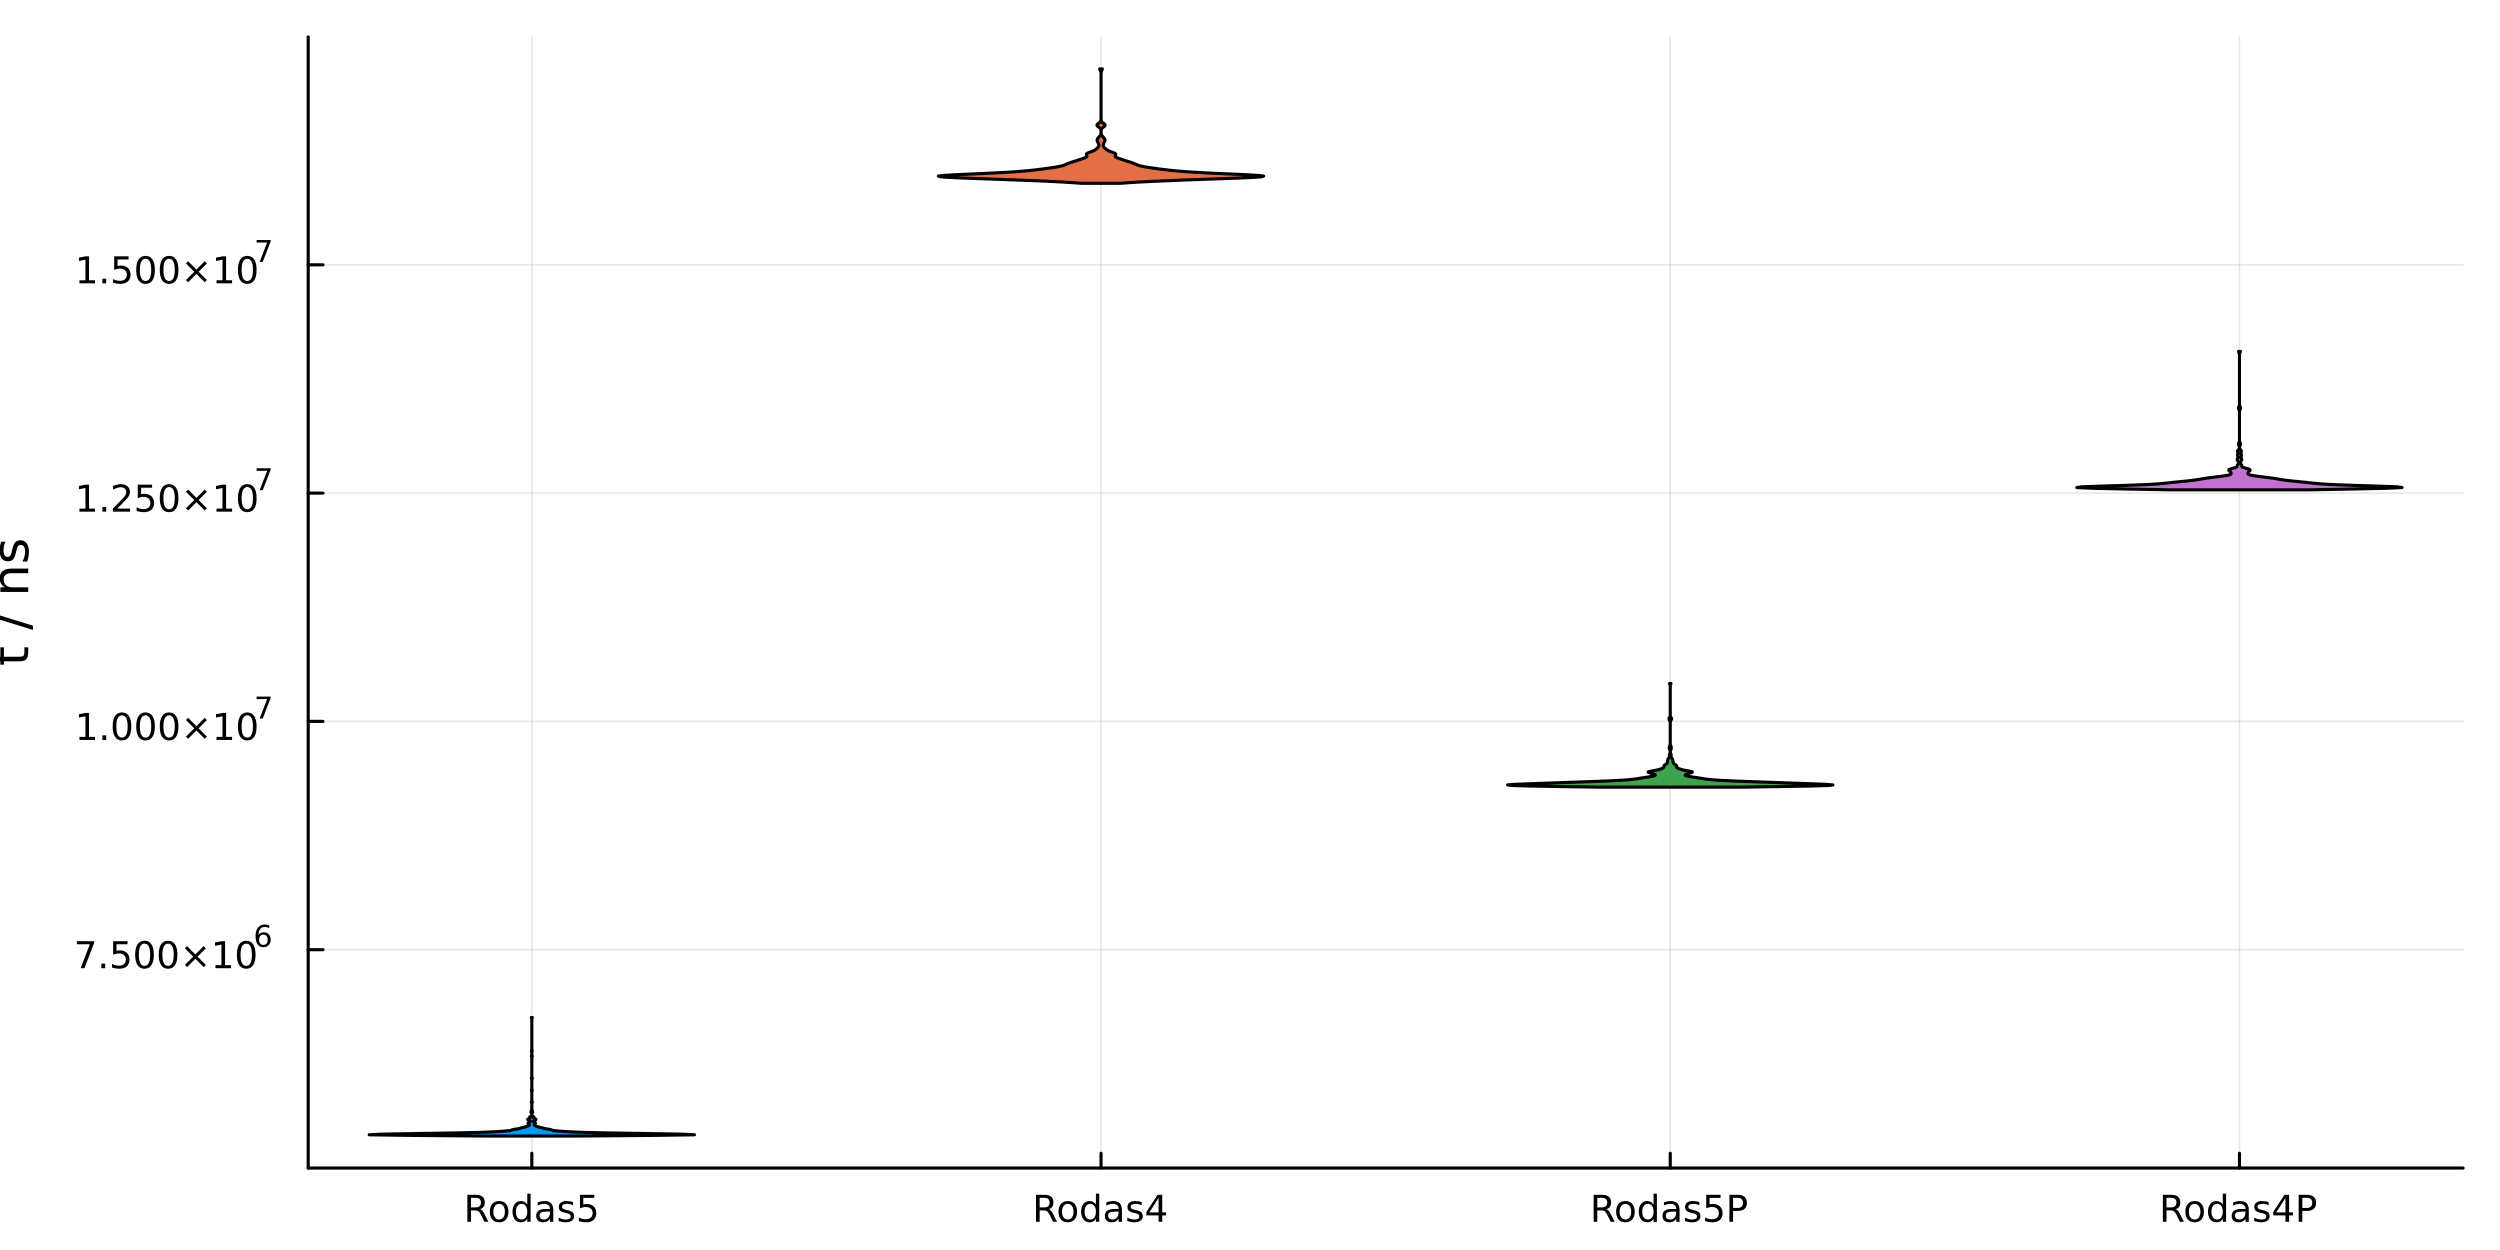<?xml version="1.0" encoding="utf-8"?>
<svg xmlns="http://www.w3.org/2000/svg" xmlns:xlink="http://www.w3.org/1999/xlink" width="800" height="400" viewBox="0 0 3200 1600">
<rect x="0" y="0" width="3200" height="1600" fill="#333333" stroke="none"/>
<defs>
  <clipPath id="clip820">
    <rect x="0" y="0" width="3200" height="1600"/>
  </clipPath>
</defs>
<path clip-path="url(#clip820)" d="M0 1600 L3200 1600 L3200 0 L0 0  Z" fill="#ffffff" fill-rule="evenodd" fill-opacity="1"/>
<defs>
  <clipPath id="clip821">
    <rect x="640" y="0" width="2241" height="1600"/>
  </clipPath>
</defs>
<path clip-path="url(#clip820)" d="M394.497 1495.09 L3152.76 1495.09 L3152.76 47.244 L394.497 47.244  Z" fill="#ffffff" fill-rule="evenodd" fill-opacity="1"/>
<defs>
  <clipPath id="clip822">
    <rect x="394" y="47" width="2759" height="1449"/>
  </clipPath>
</defs>
<polyline clip-path="url(#clip822)" style="stroke:#000000; stroke-linecap:round; stroke-linejoin:round; stroke-width:2; stroke-opacity:0.1; fill:none" points="680.731,1495.09 680.731,47.244 "/>
<polyline clip-path="url(#clip822)" style="stroke:#000000; stroke-linecap:round; stroke-linejoin:round; stroke-width:2; stroke-opacity:0.1; fill:none" points="1409.33,1495.09 1409.33,47.244 "/>
<polyline clip-path="url(#clip822)" style="stroke:#000000; stroke-linecap:round; stroke-linejoin:round; stroke-width:2; stroke-opacity:0.1; fill:none" points="2137.92,1495.09 2137.92,47.244 "/>
<polyline clip-path="url(#clip822)" style="stroke:#000000; stroke-linecap:round; stroke-linejoin:round; stroke-width:2; stroke-opacity:0.1; fill:none" points="2866.52,1495.09 2866.52,47.244 "/>
<polyline clip-path="url(#clip822)" style="stroke:#000000; stroke-linecap:round; stroke-linejoin:round; stroke-width:2; stroke-opacity:0.1; fill:none" points="394.497,1215.59 3152.76,1215.59 "/>
<polyline clip-path="url(#clip822)" style="stroke:#000000; stroke-linecap:round; stroke-linejoin:round; stroke-width:2; stroke-opacity:0.1; fill:none" points="394.497,923.383 3152.76,923.383 "/>
<polyline clip-path="url(#clip822)" style="stroke:#000000; stroke-linecap:round; stroke-linejoin:round; stroke-width:2; stroke-opacity:0.1; fill:none" points="394.497,631.18 3152.76,631.18 "/>
<polyline clip-path="url(#clip822)" style="stroke:#000000; stroke-linecap:round; stroke-linejoin:round; stroke-width:2; stroke-opacity:0.1; fill:none" points="394.497,338.977 3152.76,338.977 "/>
<polyline clip-path="url(#clip820)" style="stroke:#000000; stroke-linecap:round; stroke-linejoin:round; stroke-width:4; stroke-opacity:1; fill:none" points="394.497,1495.09 3152.76,1495.09 "/>
<polyline clip-path="url(#clip820)" style="stroke:#000000; stroke-linecap:round; stroke-linejoin:round; stroke-width:4; stroke-opacity:1; fill:none" points="680.731,1495.09 680.731,1476.19 "/>
<polyline clip-path="url(#clip820)" style="stroke:#000000; stroke-linecap:round; stroke-linejoin:round; stroke-width:4; stroke-opacity:1; fill:none" points="1409.33,1495.09 1409.33,1476.19 "/>
<polyline clip-path="url(#clip820)" style="stroke:#000000; stroke-linecap:round; stroke-linejoin:round; stroke-width:4; stroke-opacity:1; fill:none" points="2137.92,1495.09 2137.92,1476.19 "/>
<polyline clip-path="url(#clip820)" style="stroke:#000000; stroke-linecap:round; stroke-linejoin:round; stroke-width:4; stroke-opacity:1; fill:none" points="2866.52,1495.09 2866.52,1476.19 "/>
<path clip-path="url(#clip820)" d="M614.609 1547.68 Q616.113 1548.19 617.525 1549.86 Q618.961 1551.53 620.396 1554.44 L625.141 1563.89 L620.118 1563.89 L615.697 1555.02 Q613.984 1551.55 612.363 1550.42 Q610.766 1549.28 607.988 1549.28 L602.896 1549.28 L602.896 1563.89 L598.22 1563.89 L598.22 1529.33 L608.775 1529.33 Q614.701 1529.33 617.618 1531.8 Q620.535 1534.28 620.535 1539.28 Q620.535 1542.55 619.007 1544.7 Q617.502 1546.85 614.609 1547.68 M602.896 1533.17 L602.896 1545.44 L608.775 1545.44 Q612.155 1545.44 613.868 1543.89 Q615.604 1542.31 615.604 1539.28 Q615.604 1536.25 613.868 1534.72 Q612.155 1533.17 608.775 1533.17 L602.896 1533.17 Z" fill="#000000" fill-rule="nonzero" fill-opacity="1" /><path clip-path="url(#clip820)" d="M638.891 1540.95 Q635.465 1540.95 633.474 1543.63 Q631.484 1546.3 631.484 1550.95 Q631.484 1555.6 633.451 1558.29 Q635.442 1560.95 638.891 1560.95 Q642.294 1560.95 644.284 1558.26 Q646.275 1555.58 646.275 1550.95 Q646.275 1546.34 644.284 1543.66 Q642.294 1540.95 638.891 1540.95 M638.891 1537.34 Q644.447 1537.34 647.618 1540.95 Q650.789 1544.56 650.789 1550.95 Q650.789 1557.31 647.618 1560.95 Q644.447 1564.56 638.891 1564.56 Q633.312 1564.56 630.141 1560.95 Q626.993 1557.31 626.993 1550.95 Q626.993 1544.56 630.141 1540.95 Q633.312 1537.34 638.891 1537.34 Z" fill="#000000" fill-rule="nonzero" fill-opacity="1" /><path clip-path="url(#clip820)" d="M674.909 1541.9 L674.909 1527.87 L679.169 1527.87 L679.169 1563.89 L674.909 1563.89 L674.909 1560 Q673.567 1562.31 671.507 1563.45 Q669.47 1564.56 666.599 1564.56 Q661.9 1564.56 658.937 1560.81 Q655.997 1557.06 655.997 1550.95 Q655.997 1544.84 658.937 1541.09 Q661.9 1537.34 666.599 1537.34 Q669.47 1537.34 671.507 1538.47 Q673.567 1539.58 674.909 1541.9 M660.396 1550.95 Q660.396 1555.65 662.317 1558.33 Q664.261 1560.99 667.641 1560.99 Q671.02 1560.99 672.965 1558.33 Q674.909 1555.65 674.909 1550.95 Q674.909 1546.25 672.965 1543.59 Q671.02 1540.9 667.641 1540.9 Q664.261 1540.9 662.317 1543.59 Q660.396 1546.25 660.396 1550.95 Z" fill="#000000" fill-rule="nonzero" fill-opacity="1" /><path clip-path="url(#clip820)" d="M699.724 1550.86 Q694.562 1550.86 692.571 1552.04 Q690.581 1553.22 690.581 1556.06 Q690.581 1558.33 692.062 1559.67 Q693.567 1560.99 696.136 1560.99 Q699.678 1560.99 701.807 1558.49 Q703.96 1555.97 703.96 1551.8 L703.96 1550.86 L699.724 1550.86 M708.219 1549.1 L708.219 1563.89 L703.96 1563.89 L703.96 1559.95 Q702.502 1562.31 700.326 1563.45 Q698.15 1564.56 695.002 1564.56 Q691.02 1564.56 688.659 1562.34 Q686.321 1560.09 686.321 1556.34 Q686.321 1551.97 689.238 1549.74 Q692.178 1547.52 697.988 1547.52 L703.96 1547.52 L703.96 1547.11 Q703.96 1544.17 702.016 1542.57 Q700.094 1540.95 696.599 1540.95 Q694.377 1540.95 692.27 1541.48 Q690.164 1542.01 688.219 1543.08 L688.219 1539.14 Q690.557 1538.24 692.756 1537.8 Q694.956 1537.34 697.039 1537.34 Q702.664 1537.34 705.442 1540.25 Q708.219 1543.17 708.219 1549.1 Z" fill="#000000" fill-rule="nonzero" fill-opacity="1" /><path clip-path="url(#clip820)" d="M733.52 1538.73 L733.52 1542.75 Q731.715 1541.83 729.77 1541.36 Q727.826 1540.9 725.742 1540.9 Q722.571 1540.9 720.974 1541.87 Q719.4 1542.85 719.4 1544.79 Q719.4 1546.27 720.534 1547.13 Q721.668 1547.96 725.094 1548.73 L726.553 1549.05 Q731.09 1550.02 732.988 1551.8 Q734.909 1553.56 734.909 1556.74 Q734.909 1560.35 732.039 1562.45 Q729.191 1564.56 724.191 1564.56 Q722.108 1564.56 719.84 1564.14 Q717.594 1563.75 715.094 1562.94 L715.094 1558.54 Q717.455 1559.77 719.747 1560.39 Q722.039 1560.99 724.284 1560.99 Q727.293 1560.99 728.914 1559.98 Q730.534 1558.93 730.534 1557.06 Q730.534 1555.32 729.353 1554.4 Q728.196 1553.47 724.238 1552.61 L722.756 1552.27 Q718.798 1551.43 717.039 1549.72 Q715.279 1547.99 715.279 1544.98 Q715.279 1541.32 717.872 1539.33 Q720.465 1537.34 725.233 1537.34 Q727.594 1537.34 729.678 1537.68 Q731.761 1538.03 733.52 1538.73 Z" fill="#000000" fill-rule="nonzero" fill-opacity="1" /><path clip-path="url(#clip820)" d="M742.34 1529.33 L760.696 1529.33 L760.696 1533.26 L746.622 1533.26 L746.622 1541.74 Q747.64 1541.39 748.659 1541.23 Q749.677 1541.04 750.696 1541.04 Q756.483 1541.04 759.863 1544.21 Q763.242 1547.38 763.242 1552.8 Q763.242 1558.38 759.77 1561.48 Q756.298 1564.56 749.978 1564.56 Q747.802 1564.56 745.534 1564.19 Q743.289 1563.82 740.881 1563.08 L740.881 1558.38 Q742.965 1559.51 745.187 1560.07 Q747.409 1560.62 749.886 1560.62 Q753.89 1560.62 756.228 1558.52 Q758.566 1556.41 758.566 1552.8 Q758.566 1549.19 756.228 1547.08 Q753.89 1544.98 749.886 1544.98 Q748.011 1544.98 746.136 1545.39 Q744.284 1545.81 742.34 1546.69 L742.34 1529.33 Z" fill="#000000" fill-rule="nonzero" fill-opacity="1" /><path clip-path="url(#clip820)" d="M1342.46 1547.68 Q1343.97 1548.19 1345.38 1549.86 Q1346.82 1551.53 1348.25 1554.44 L1353 1563.89 L1347.97 1563.89 L1343.55 1555.02 Q1341.84 1551.55 1340.22 1550.42 Q1338.62 1549.28 1335.84 1549.28 L1330.75 1549.28 L1330.75 1563.89 L1326.08 1563.89 L1326.08 1529.33 L1336.63 1529.33 Q1342.56 1529.33 1345.47 1531.8 Q1348.39 1534.28 1348.39 1539.28 Q1348.39 1542.55 1346.86 1544.7 Q1345.36 1546.85 1342.46 1547.68 M1330.75 1533.17 L1330.75 1545.44 L1336.63 1545.44 Q1340.01 1545.44 1341.72 1543.89 Q1343.46 1542.31 1343.46 1539.28 Q1343.46 1536.25 1341.72 1534.72 Q1340.01 1533.17 1336.63 1533.17 L1330.75 1533.17 Z" fill="#000000" fill-rule="nonzero" fill-opacity="1" /><path clip-path="url(#clip820)" d="M1366.75 1540.95 Q1363.32 1540.95 1361.33 1543.63 Q1359.34 1546.3 1359.34 1550.95 Q1359.34 1555.6 1361.31 1558.29 Q1363.3 1560.95 1366.75 1560.95 Q1370.15 1560.95 1372.14 1558.26 Q1374.13 1555.58 1374.13 1550.95 Q1374.13 1546.34 1372.14 1543.66 Q1370.15 1540.95 1366.75 1540.95 M1366.75 1537.34 Q1372.3 1537.34 1375.47 1540.95 Q1378.65 1544.56 1378.65 1550.95 Q1378.65 1557.31 1375.47 1560.95 Q1372.3 1564.56 1366.75 1564.56 Q1361.17 1564.56 1358 1560.95 Q1354.85 1557.31 1354.85 1550.95 Q1354.85 1544.56 1358 1540.95 Q1361.17 1537.34 1366.75 1537.34 Z" fill="#000000" fill-rule="nonzero" fill-opacity="1" /><path clip-path="url(#clip820)" d="M1402.77 1541.9 L1402.77 1527.87 L1407.02 1527.87 L1407.02 1563.89 L1402.77 1563.89 L1402.77 1560 Q1401.42 1562.31 1399.36 1563.45 Q1397.33 1564.56 1394.46 1564.56 Q1389.76 1564.56 1386.79 1560.81 Q1383.85 1557.06 1383.85 1550.95 Q1383.85 1544.84 1386.79 1541.09 Q1389.76 1537.34 1394.46 1537.34 Q1397.33 1537.34 1399.36 1538.47 Q1401.42 1539.58 1402.77 1541.9 M1388.25 1550.95 Q1388.25 1555.65 1390.17 1558.33 Q1392.12 1560.99 1395.5 1560.99 Q1398.88 1560.99 1400.82 1558.33 Q1402.77 1555.65 1402.77 1550.95 Q1402.77 1546.25 1400.82 1543.59 Q1398.88 1540.9 1395.5 1540.9 Q1392.12 1540.9 1390.17 1543.59 Q1388.25 1546.25 1388.25 1550.95 Z" fill="#000000" fill-rule="nonzero" fill-opacity="1" /><path clip-path="url(#clip820)" d="M1427.58 1550.86 Q1422.42 1550.86 1420.43 1552.04 Q1418.44 1553.22 1418.44 1556.06 Q1418.44 1558.33 1419.92 1559.67 Q1421.42 1560.99 1423.99 1560.99 Q1427.53 1560.99 1429.66 1558.49 Q1431.82 1555.97 1431.82 1551.8 L1431.82 1550.86 L1427.58 1550.86 M1436.08 1549.1 L1436.08 1563.89 L1431.82 1563.89 L1431.82 1559.95 Q1430.36 1562.31 1428.18 1563.45 Q1426.01 1564.56 1422.86 1564.56 Q1418.88 1564.56 1416.52 1562.34 Q1414.18 1560.09 1414.18 1556.34 Q1414.18 1551.97 1417.09 1549.74 Q1420.03 1547.52 1425.84 1547.52 L1431.82 1547.52 L1431.82 1547.11 Q1431.82 1544.17 1429.87 1542.57 Q1427.95 1540.95 1424.46 1540.95 Q1422.23 1540.95 1420.13 1541.48 Q1418.02 1542.01 1416.08 1543.08 L1416.08 1539.14 Q1418.41 1538.24 1420.61 1537.8 Q1422.81 1537.34 1424.89 1537.34 Q1430.52 1537.34 1433.3 1540.25 Q1436.08 1543.17 1436.08 1549.1 Z" fill="#000000" fill-rule="nonzero" fill-opacity="1" /><path clip-path="url(#clip820)" d="M1461.38 1538.73 L1461.38 1542.75 Q1459.57 1541.83 1457.63 1541.36 Q1455.68 1540.9 1453.6 1540.9 Q1450.43 1540.9 1448.83 1541.87 Q1447.26 1542.85 1447.26 1544.79 Q1447.26 1546.27 1448.39 1547.13 Q1449.52 1547.96 1452.95 1548.73 L1454.41 1549.05 Q1458.95 1550.02 1460.84 1551.8 Q1462.77 1553.56 1462.77 1556.74 Q1462.77 1560.35 1459.89 1562.45 Q1457.05 1564.56 1452.05 1564.56 Q1449.96 1564.56 1447.7 1564.14 Q1445.45 1563.75 1442.95 1562.94 L1442.95 1558.54 Q1445.31 1559.77 1447.6 1560.39 Q1449.89 1560.99 1452.14 1560.99 Q1455.15 1560.99 1456.77 1559.98 Q1458.39 1558.93 1458.39 1557.06 Q1458.39 1555.32 1457.21 1554.4 Q1456.05 1553.47 1452.09 1552.61 L1450.61 1552.27 Q1446.65 1551.43 1444.89 1549.72 Q1443.14 1547.99 1443.14 1544.98 Q1443.14 1541.32 1445.73 1539.33 Q1448.32 1537.34 1453.09 1537.34 Q1455.45 1537.34 1457.53 1537.68 Q1459.62 1538.03 1461.38 1538.73 Z" fill="#000000" fill-rule="nonzero" fill-opacity="1" /><path clip-path="url(#clip820)" d="M1483 1533.4 L1471.19 1551.85 L1483 1551.85 L1483 1533.4 M1481.77 1529.33 L1487.65 1529.33 L1487.65 1551.85 L1492.58 1551.85 L1492.58 1555.74 L1487.65 1555.74 L1487.65 1563.89 L1483 1563.89 L1483 1555.74 L1467.39 1555.74 L1467.39 1551.23 L1481.77 1529.33 Z" fill="#000000" fill-rule="nonzero" fill-opacity="1" /><path clip-path="url(#clip820)" d="M2056.25 1547.68 Q2057.75 1548.19 2059.16 1549.86 Q2060.6 1551.53 2062.03 1554.44 L2066.78 1563.89 L2061.76 1563.89 L2057.33 1555.02 Q2055.62 1551.55 2054 1550.42 Q2052.4 1549.28 2049.63 1549.28 L2044.53 1549.28 L2044.53 1563.89 L2039.86 1563.89 L2039.86 1529.33 L2050.41 1529.33 Q2056.34 1529.33 2059.26 1531.8 Q2062.17 1534.28 2062.17 1539.28 Q2062.17 1542.55 2060.64 1544.7 Q2059.14 1546.85 2056.25 1547.68 M2044.53 1533.17 L2044.53 1545.44 L2050.41 1545.44 Q2053.79 1545.44 2055.51 1543.89 Q2057.24 1542.31 2057.24 1539.28 Q2057.24 1536.25 2055.51 1534.72 Q2053.79 1533.17 2050.41 1533.17 L2044.53 1533.17 Z" fill="#000000" fill-rule="nonzero" fill-opacity="1" /><path clip-path="url(#clip820)" d="M2080.53 1540.95 Q2077.1 1540.95 2075.11 1543.63 Q2073.12 1546.3 2073.12 1550.95 Q2073.12 1555.6 2075.09 1558.29 Q2077.08 1560.95 2080.53 1560.95 Q2083.93 1560.95 2085.92 1558.26 Q2087.91 1555.58 2087.91 1550.95 Q2087.91 1546.34 2085.92 1543.66 Q2083.93 1540.95 2080.53 1540.95 M2080.53 1537.34 Q2086.08 1537.34 2089.26 1540.95 Q2092.43 1544.56 2092.43 1550.95 Q2092.43 1557.31 2089.26 1560.95 Q2086.08 1564.56 2080.53 1564.56 Q2074.95 1564.56 2071.78 1560.95 Q2068.63 1557.31 2068.63 1550.95 Q2068.63 1544.56 2071.78 1540.95 Q2074.95 1537.34 2080.53 1537.34 Z" fill="#000000" fill-rule="nonzero" fill-opacity="1" /><path clip-path="url(#clip820)" d="M2116.55 1541.9 L2116.55 1527.87 L2120.81 1527.87 L2120.81 1563.89 L2116.55 1563.89 L2116.55 1560 Q2115.2 1562.31 2113.14 1563.45 Q2111.11 1564.56 2108.24 1564.56 Q2103.54 1564.56 2100.58 1560.81 Q2097.64 1557.06 2097.64 1550.95 Q2097.64 1544.84 2100.58 1541.09 Q2103.54 1537.34 2108.24 1537.34 Q2111.11 1537.34 2113.14 1538.47 Q2115.2 1539.58 2116.55 1541.9 M2102.03 1550.95 Q2102.03 1555.65 2103.95 1558.33 Q2105.9 1560.99 2109.28 1560.99 Q2112.66 1560.99 2114.6 1558.33 Q2116.55 1555.65 2116.55 1550.95 Q2116.55 1546.25 2114.6 1543.59 Q2112.66 1540.9 2109.28 1540.9 Q2105.9 1540.9 2103.95 1543.59 Q2102.03 1546.25 2102.03 1550.95 Z" fill="#000000" fill-rule="nonzero" fill-opacity="1" /><path clip-path="url(#clip820)" d="M2141.36 1550.86 Q2136.2 1550.86 2134.21 1552.04 Q2132.22 1553.22 2132.22 1556.06 Q2132.22 1558.33 2133.7 1559.67 Q2135.2 1560.99 2137.77 1560.99 Q2141.32 1560.99 2143.45 1558.49 Q2145.6 1555.97 2145.6 1551.8 L2145.6 1550.86 L2141.36 1550.86 M2149.86 1549.1 L2149.86 1563.89 L2145.6 1563.89 L2145.6 1559.95 Q2144.14 1562.31 2141.96 1563.45 Q2139.79 1564.56 2136.64 1564.56 Q2132.66 1564.56 2130.3 1562.34 Q2127.96 1560.09 2127.96 1556.34 Q2127.96 1551.97 2130.88 1549.74 Q2133.82 1547.52 2139.63 1547.52 L2145.6 1547.52 L2145.6 1547.11 Q2145.6 1544.17 2143.65 1542.57 Q2141.73 1540.95 2138.24 1540.95 Q2136.01 1540.95 2133.91 1541.48 Q2131.8 1542.01 2129.86 1543.08 L2129.86 1539.14 Q2132.2 1538.24 2134.39 1537.8 Q2136.59 1537.34 2138.68 1537.34 Q2144.3 1537.34 2147.08 1540.25 Q2149.86 1543.17 2149.86 1549.1 Z" fill="#000000" fill-rule="nonzero" fill-opacity="1" /><path clip-path="url(#clip820)" d="M2175.16 1538.73 L2175.16 1542.75 Q2173.35 1541.83 2171.41 1541.36 Q2169.46 1540.9 2167.38 1540.9 Q2164.21 1540.9 2162.61 1541.87 Q2161.04 1542.85 2161.04 1544.79 Q2161.04 1546.27 2162.17 1547.13 Q2163.31 1547.96 2166.73 1548.73 L2168.19 1549.05 Q2172.73 1550.02 2174.63 1551.8 Q2176.55 1553.56 2176.55 1556.74 Q2176.55 1560.35 2173.68 1562.45 Q2170.83 1564.56 2165.83 1564.56 Q2163.75 1564.56 2161.48 1564.14 Q2159.23 1563.75 2156.73 1562.94 L2156.73 1558.54 Q2159.09 1559.77 2161.39 1560.39 Q2163.68 1560.99 2165.92 1560.99 Q2168.93 1560.99 2170.55 1559.98 Q2172.17 1558.93 2172.17 1557.06 Q2172.17 1555.32 2170.99 1554.4 Q2169.83 1553.47 2165.88 1552.61 L2164.39 1552.27 Q2160.44 1551.43 2158.68 1549.72 Q2156.92 1547.99 2156.92 1544.98 Q2156.92 1541.32 2159.51 1539.33 Q2162.1 1537.34 2166.87 1537.34 Q2169.23 1537.34 2171.32 1537.68 Q2173.4 1538.03 2175.16 1538.73 Z" fill="#000000" fill-rule="nonzero" fill-opacity="1" /><path clip-path="url(#clip820)" d="M2183.98 1529.33 L2202.33 1529.33 L2202.33 1533.26 L2188.26 1533.26 L2188.26 1541.74 Q2189.28 1541.39 2190.3 1541.23 Q2191.32 1541.04 2192.33 1541.04 Q2198.12 1541.04 2201.5 1544.21 Q2204.88 1547.38 2204.88 1552.8 Q2204.88 1558.38 2201.41 1561.48 Q2197.94 1564.56 2191.62 1564.56 Q2189.44 1564.56 2187.17 1564.19 Q2184.93 1563.82 2182.52 1563.08 L2182.52 1558.38 Q2184.6 1559.51 2186.82 1560.07 Q2189.05 1560.62 2191.52 1560.62 Q2195.53 1560.62 2197.87 1558.52 Q2200.2 1556.41 2200.2 1552.8 Q2200.2 1549.19 2197.87 1547.08 Q2195.53 1544.98 2191.52 1544.98 Q2189.65 1544.98 2187.77 1545.39 Q2185.92 1545.81 2183.98 1546.69 L2183.98 1529.33 Z" fill="#000000" fill-rule="nonzero" fill-opacity="1" /><path clip-path="url(#clip820)" d="M2218.35 1533.17 L2218.35 1546.16 L2224.23 1546.16 Q2227.5 1546.16 2229.28 1544.47 Q2231.06 1542.78 2231.06 1539.65 Q2231.06 1536.55 2229.28 1534.86 Q2227.5 1533.17 2224.23 1533.17 L2218.35 1533.17 M2213.68 1529.33 L2224.23 1529.33 Q2230.04 1529.33 2233.01 1531.97 Q2235.99 1534.58 2235.99 1539.65 Q2235.99 1544.77 2233.01 1547.38 Q2230.04 1550 2224.23 1550 L2218.35 1550 L2218.35 1563.89 L2213.68 1563.89 L2213.68 1529.33 Z" fill="#000000" fill-rule="nonzero" fill-opacity="1" /><path clip-path="url(#clip820)" d="M2784.84 1547.68 Q2786.35 1548.19 2787.76 1549.86 Q2789.2 1551.53 2790.63 1554.44 L2795.38 1563.89 L2790.35 1563.89 L2785.93 1555.02 Q2784.22 1551.55 2782.6 1550.42 Q2781 1549.28 2778.22 1549.28 L2773.13 1549.28 L2773.13 1563.89 L2768.45 1563.89 L2768.45 1529.33 L2779.01 1529.33 Q2784.94 1529.33 2787.85 1531.8 Q2790.77 1534.28 2790.77 1539.28 Q2790.77 1542.55 2789.24 1544.7 Q2787.74 1546.85 2784.84 1547.68 M2773.13 1533.17 L2773.13 1545.44 L2779.01 1545.44 Q2782.39 1545.44 2784.1 1543.89 Q2785.84 1542.31 2785.84 1539.28 Q2785.84 1536.25 2784.1 1534.72 Q2782.39 1533.17 2779.01 1533.17 L2773.13 1533.17 Z" fill="#000000" fill-rule="nonzero" fill-opacity="1" /><path clip-path="url(#clip820)" d="M2809.13 1540.95 Q2805.7 1540.95 2803.71 1543.63 Q2801.72 1546.3 2801.72 1550.95 Q2801.72 1555.6 2803.69 1558.29 Q2805.68 1560.95 2809.13 1560.95 Q2812.53 1560.95 2814.52 1558.26 Q2816.51 1555.58 2816.51 1550.95 Q2816.51 1546.34 2814.52 1543.66 Q2812.53 1540.95 2809.13 1540.95 M2809.13 1537.34 Q2814.68 1537.34 2817.85 1540.95 Q2821.02 1544.56 2821.02 1550.95 Q2821.02 1557.31 2817.85 1560.95 Q2814.68 1564.56 2809.13 1564.56 Q2803.55 1564.56 2800.38 1560.95 Q2797.23 1557.31 2797.23 1550.95 Q2797.23 1544.56 2800.38 1540.95 Q2803.55 1537.34 2809.13 1537.34 Z" fill="#000000" fill-rule="nonzero" fill-opacity="1" /><path clip-path="url(#clip820)" d="M2845.14 1541.9 L2845.14 1527.87 L2849.4 1527.87 L2849.4 1563.89 L2845.14 1563.89 L2845.14 1560 Q2843.8 1562.31 2841.74 1563.45 Q2839.7 1564.56 2836.83 1564.56 Q2832.14 1564.56 2829.17 1560.81 Q2826.23 1557.06 2826.23 1550.95 Q2826.23 1544.84 2829.17 1541.09 Q2832.14 1537.34 2836.83 1537.34 Q2839.7 1537.34 2841.74 1538.47 Q2843.8 1539.58 2845.14 1541.9 M2830.63 1550.95 Q2830.63 1555.65 2832.55 1558.33 Q2834.5 1560.99 2837.88 1560.99 Q2841.26 1560.99 2843.2 1558.33 Q2845.14 1555.65 2845.14 1550.95 Q2845.14 1546.25 2843.2 1543.59 Q2841.26 1540.9 2837.88 1540.9 Q2834.5 1540.9 2832.55 1543.59 Q2830.63 1546.25 2830.63 1550.95 Z" fill="#000000" fill-rule="nonzero" fill-opacity="1" /><path clip-path="url(#clip820)" d="M2869.96 1550.86 Q2864.8 1550.86 2862.81 1552.04 Q2860.82 1553.22 2860.82 1556.06 Q2860.82 1558.33 2862.3 1559.67 Q2863.8 1560.99 2866.37 1560.99 Q2869.91 1560.99 2872.04 1558.49 Q2874.2 1555.97 2874.2 1551.8 L2874.2 1550.86 L2869.96 1550.86 M2878.45 1549.1 L2878.45 1563.89 L2874.2 1563.89 L2874.2 1559.95 Q2872.74 1562.31 2870.56 1563.45 Q2868.38 1564.56 2865.24 1564.56 Q2861.26 1564.56 2858.89 1562.34 Q2856.56 1560.09 2856.56 1556.34 Q2856.56 1551.97 2859.47 1549.74 Q2862.41 1547.52 2868.22 1547.52 L2874.2 1547.52 L2874.2 1547.11 Q2874.2 1544.17 2872.25 1542.57 Q2870.33 1540.95 2866.83 1540.95 Q2864.61 1540.95 2862.51 1541.48 Q2860.4 1542.01 2858.45 1543.08 L2858.45 1539.14 Q2860.79 1538.24 2862.99 1537.8 Q2865.19 1537.34 2867.27 1537.34 Q2872.9 1537.34 2875.68 1540.25 Q2878.45 1543.17 2878.45 1549.1 Z" fill="#000000" fill-rule="nonzero" fill-opacity="1" /><path clip-path="url(#clip820)" d="M2903.76 1538.73 L2903.76 1542.75 Q2901.95 1541.83 2900.01 1541.36 Q2898.06 1540.9 2895.98 1540.9 Q2892.81 1540.9 2891.21 1541.87 Q2889.63 1542.85 2889.63 1544.79 Q2889.63 1546.27 2890.77 1547.13 Q2891.9 1547.96 2895.33 1548.73 L2896.79 1549.05 Q2901.32 1550.02 2903.22 1551.8 Q2905.14 1553.56 2905.14 1556.74 Q2905.14 1560.35 2902.27 1562.45 Q2899.43 1564.56 2894.43 1564.56 Q2892.34 1564.56 2890.07 1564.14 Q2887.83 1563.75 2885.33 1562.94 L2885.33 1558.54 Q2887.69 1559.77 2889.98 1560.39 Q2892.27 1560.99 2894.52 1560.99 Q2897.53 1560.99 2899.15 1559.98 Q2900.77 1558.93 2900.77 1557.06 Q2900.77 1555.32 2899.59 1554.4 Q2898.43 1553.47 2894.47 1552.61 L2892.99 1552.27 Q2889.03 1551.43 2887.27 1549.72 Q2885.51 1547.99 2885.51 1544.98 Q2885.51 1541.32 2888.11 1539.33 Q2890.7 1537.34 2895.47 1537.34 Q2897.83 1537.34 2899.91 1537.68 Q2902 1538.03 2903.76 1538.73 Z" fill="#000000" fill-rule="nonzero" fill-opacity="1" /><path clip-path="url(#clip820)" d="M2925.38 1533.4 L2913.57 1551.85 L2925.38 1551.85 L2925.38 1533.4 M2924.15 1529.33 L2930.03 1529.33 L2930.03 1551.85 L2934.96 1551.85 L2934.96 1555.74 L2930.03 1555.74 L2930.03 1563.89 L2925.38 1563.89 L2925.38 1555.74 L2909.77 1555.74 L2909.77 1551.23 L2924.15 1529.33 Z" fill="#000000" fill-rule="nonzero" fill-opacity="1" /><path clip-path="url(#clip820)" d="M2946.95 1533.17 L2946.95 1546.16 L2952.83 1546.16 Q2956.09 1546.16 2957.88 1544.47 Q2959.66 1542.78 2959.66 1539.65 Q2959.66 1536.55 2957.88 1534.86 Q2956.09 1533.17 2952.83 1533.17 L2946.95 1533.17 M2942.27 1529.33 L2952.83 1529.33 Q2958.64 1529.33 2961.6 1531.97 Q2964.59 1534.58 2964.59 1539.65 Q2964.59 1544.77 2961.6 1547.38 Q2958.64 1550 2952.83 1550 L2946.95 1550 L2946.95 1563.89 L2942.27 1563.89 L2942.27 1529.33 Z" fill="#000000" fill-rule="nonzero" fill-opacity="1" /><polyline clip-path="url(#clip820)" style="stroke:#000000; stroke-linecap:round; stroke-linejoin:round; stroke-width:4; stroke-opacity:1; fill:none" points="394.497,1495.09 394.497,47.244 "/>
<polyline clip-path="url(#clip820)" style="stroke:#000000; stroke-linecap:round; stroke-linejoin:round; stroke-width:4; stroke-opacity:1; fill:none" points="394.497,1215.59 413.394,1215.59 "/>
<polyline clip-path="url(#clip820)" style="stroke:#000000; stroke-linecap:round; stroke-linejoin:round; stroke-width:4; stroke-opacity:1; fill:none" points="394.497,923.383 413.394,923.383 "/>
<polyline clip-path="url(#clip820)" style="stroke:#000000; stroke-linecap:round; stroke-linejoin:round; stroke-width:4; stroke-opacity:1; fill:none" points="394.497,631.18 413.394,631.18 "/>
<polyline clip-path="url(#clip820)" style="stroke:#000000; stroke-linecap:round; stroke-linejoin:round; stroke-width:4; stroke-opacity:1; fill:none" points="394.497,338.977 413.394,338.977 "/>
<path clip-path="url(#clip820)" d="M98.38 1204.75 L120.602 1204.75 L120.602 1206.74 L108.056 1239.31 L103.172 1239.31 L114.977 1208.69 L98.38 1208.69 L98.38 1204.75 Z" fill="#000000" fill-rule="nonzero" fill-opacity="1" /><path clip-path="url(#clip820)" d="M129.723 1233.43 L134.607 1233.43 L134.607 1239.31 L129.723 1239.31 L129.723 1233.43 Z" fill="#000000" fill-rule="nonzero" fill-opacity="1" /><path clip-path="url(#clip820)" d="M144.838 1204.75 L163.195 1204.75 L163.195 1208.69 L149.121 1208.69 L149.121 1217.16 Q150.139 1216.81 151.158 1216.65 Q152.176 1216.47 153.195 1216.47 Q158.982 1216.47 162.361 1219.64 Q165.741 1222.81 165.741 1228.23 Q165.741 1233.8 162.269 1236.91 Q158.797 1239.98 152.477 1239.98 Q150.301 1239.98 148.033 1239.61 Q145.787 1239.24 143.38 1238.5 L143.38 1233.8 Q145.463 1234.94 147.685 1235.49 Q149.908 1236.05 152.384 1236.05 Q156.389 1236.05 158.727 1233.94 Q161.065 1231.84 161.065 1228.23 Q161.065 1224.61 158.727 1222.51 Q156.389 1220.4 152.384 1220.4 Q150.51 1220.4 148.635 1220.82 Q146.783 1221.24 144.838 1222.11 L144.838 1204.75 Z" fill="#000000" fill-rule="nonzero" fill-opacity="1" /><path clip-path="url(#clip820)" d="M184.954 1207.83 Q181.343 1207.83 179.514 1211.4 Q177.708 1214.94 177.708 1222.07 Q177.708 1229.17 179.514 1232.74 Q181.343 1236.28 184.954 1236.28 Q188.588 1236.28 190.394 1232.74 Q192.222 1229.17 192.222 1222.07 Q192.222 1214.94 190.394 1211.4 Q188.588 1207.83 184.954 1207.83 M184.954 1204.13 Q190.764 1204.13 193.819 1208.74 Q196.898 1213.32 196.898 1222.07 Q196.898 1230.8 193.819 1235.4 Q190.764 1239.98 184.954 1239.98 Q179.144 1239.98 176.065 1235.4 Q173.009 1230.8 173.009 1222.07 Q173.009 1213.32 176.065 1208.74 Q179.144 1204.13 184.954 1204.13 Z" fill="#000000" fill-rule="nonzero" fill-opacity="1" /><path clip-path="url(#clip820)" d="M215.116 1207.83 Q211.505 1207.83 209.676 1211.4 Q207.87 1214.94 207.87 1222.07 Q207.87 1229.17 209.676 1232.74 Q211.505 1236.28 215.116 1236.28 Q218.75 1236.28 220.555 1232.74 Q222.384 1229.17 222.384 1222.07 Q222.384 1214.94 220.555 1211.4 Q218.75 1207.83 215.116 1207.83 M215.116 1204.13 Q220.926 1204.13 223.981 1208.74 Q227.06 1213.32 227.06 1222.07 Q227.06 1230.8 223.981 1235.4 Q220.926 1239.98 215.116 1239.98 Q209.305 1239.98 206.227 1235.4 Q203.171 1230.8 203.171 1222.07 Q203.171 1213.32 206.227 1208.74 Q209.305 1204.13 215.116 1204.13 Z" fill="#000000" fill-rule="nonzero" fill-opacity="1" /><path clip-path="url(#clip820)" d="M263.449 1213.85 L252.87 1224.48 L263.449 1235.05 L260.694 1237.86 L250.069 1227.23 L239.444 1237.86 L236.713 1235.05 L247.268 1224.48 L236.713 1213.85 L239.444 1211.05 L250.069 1221.67 L260.694 1211.05 L263.449 1213.85 Z" fill="#000000" fill-rule="nonzero" fill-opacity="1" /><path clip-path="url(#clip820)" d="M275.81 1235.38 L283.449 1235.38 L283.449 1209.01 L275.138 1210.68 L275.138 1206.42 L283.402 1204.75 L288.078 1204.75 L288.078 1235.38 L295.717 1235.38 L295.717 1239.31 L275.81 1239.31 L275.81 1235.38 Z" fill="#000000" fill-rule="nonzero" fill-opacity="1" /><path clip-path="url(#clip820)" d="M315.161 1207.83 Q311.55 1207.83 309.722 1211.4 Q307.916 1214.94 307.916 1222.07 Q307.916 1229.17 309.722 1232.74 Q311.55 1236.28 315.161 1236.28 Q318.796 1236.28 320.601 1232.74 Q322.43 1229.17 322.43 1222.07 Q322.43 1214.94 320.601 1211.4 Q318.796 1207.83 315.161 1207.83 M315.161 1204.13 Q320.972 1204.13 324.027 1208.74 Q327.106 1213.32 327.106 1222.07 Q327.106 1230.8 324.027 1235.4 Q320.972 1239.98 315.161 1239.98 Q309.351 1239.98 306.273 1235.4 Q303.217 1230.8 303.217 1222.07 Q303.217 1213.32 306.273 1208.74 Q309.351 1204.13 315.161 1204.13 Z" fill="#000000" fill-rule="nonzero" fill-opacity="1" /><path clip-path="url(#clip820)" d="M337.13 1196.35 Q334.572 1196.35 333.068 1198.1 Q331.582 1199.85 331.582 1202.89 Q331.582 1205.92 333.068 1207.69 Q334.572 1209.44 337.13 1209.44 Q339.688 1209.44 341.174 1207.69 Q342.679 1205.92 342.679 1202.89 Q342.679 1199.85 341.174 1198.1 Q339.688 1196.35 337.13 1196.35 M344.672 1184.44 L344.672 1187.9 Q343.243 1187.23 341.776 1186.87 Q340.328 1186.51 338.898 1186.51 Q335.137 1186.51 333.143 1189.05 Q331.168 1191.59 330.886 1196.73 Q331.996 1195.09 333.67 1194.22 Q335.344 1193.34 337.356 1193.34 Q341.588 1193.34 344.033 1195.92 Q346.497 1198.47 346.497 1202.89 Q346.497 1207.22 343.939 1209.83 Q341.381 1212.45 337.13 1212.45 Q332.259 1212.45 329.682 1208.72 Q327.106 1204.98 327.106 1197.89 Q327.106 1191.23 330.265 1187.28 Q333.425 1183.32 338.748 1183.32 Q340.177 1183.32 341.625 1183.6 Q343.092 1183.88 344.672 1184.44 Z" fill="#000000" fill-rule="nonzero" fill-opacity="1" /><path clip-path="url(#clip820)" d="M101.706 943.175 L109.345 943.175 L109.345 916.81 L101.035 918.476 L101.035 914.217 L109.299 912.551 L113.975 912.551 L113.975 943.175 L121.614 943.175 L121.614 947.111 L101.706 947.111 L101.706 943.175 Z" fill="#000000" fill-rule="nonzero" fill-opacity="1" /><path clip-path="url(#clip820)" d="M131.058 941.231 L135.942 941.231 L135.942 947.111 L131.058 947.111 L131.058 941.231 Z" fill="#000000" fill-rule="nonzero" fill-opacity="1" /><path clip-path="url(#clip820)" d="M156.127 915.629 Q152.516 915.629 150.687 919.194 Q148.882 922.736 148.882 929.865 Q148.882 936.972 150.687 940.537 Q152.516 944.078 156.127 944.078 Q159.761 944.078 161.567 940.537 Q163.396 936.972 163.396 929.865 Q163.396 922.736 161.567 919.194 Q159.761 915.629 156.127 915.629 M156.127 911.926 Q161.937 911.926 164.993 916.532 Q168.072 921.115 168.072 929.865 Q168.072 938.592 164.993 943.199 Q161.937 947.782 156.127 947.782 Q150.317 947.782 147.238 943.199 Q144.183 938.592 144.183 929.865 Q144.183 921.115 147.238 916.532 Q150.317 911.926 156.127 911.926 Z" fill="#000000" fill-rule="nonzero" fill-opacity="1" /><path clip-path="url(#clip820)" d="M186.289 915.629 Q182.678 915.629 180.849 919.194 Q179.044 922.736 179.044 929.865 Q179.044 936.972 180.849 940.537 Q182.678 944.078 186.289 944.078 Q189.923 944.078 191.729 940.537 Q193.558 936.972 193.558 929.865 Q193.558 922.736 191.729 919.194 Q189.923 915.629 186.289 915.629 M186.289 911.926 Q192.099 911.926 195.155 916.532 Q198.233 921.115 198.233 929.865 Q198.233 938.592 195.155 943.199 Q192.099 947.782 186.289 947.782 Q180.479 947.782 177.4 943.199 Q174.345 938.592 174.345 929.865 Q174.345 921.115 177.4 916.532 Q180.479 911.926 186.289 911.926 Z" fill="#000000" fill-rule="nonzero" fill-opacity="1" /><path clip-path="url(#clip820)" d="M216.451 915.629 Q212.84 915.629 211.011 919.194 Q209.206 922.736 209.206 929.865 Q209.206 936.972 211.011 940.537 Q212.84 944.078 216.451 944.078 Q220.085 944.078 221.891 940.537 Q223.719 936.972 223.719 929.865 Q223.719 922.736 221.891 919.194 Q220.085 915.629 216.451 915.629 M216.451 911.926 Q222.261 911.926 225.317 916.532 Q228.395 921.115 228.395 929.865 Q228.395 938.592 225.317 943.199 Q222.261 947.782 216.451 947.782 Q210.641 947.782 207.562 943.199 Q204.507 938.592 204.507 929.865 Q204.507 921.115 207.562 916.532 Q210.641 911.926 216.451 911.926 Z" fill="#000000" fill-rule="nonzero" fill-opacity="1" /><path clip-path="url(#clip820)" d="M264.784 921.648 L254.205 932.273 L264.784 942.851 L262.029 945.652 L251.405 935.027 L240.78 945.652 L238.048 942.851 L248.604 932.273 L238.048 921.648 L240.78 918.847 L251.405 929.472 L262.029 918.847 L264.784 921.648 Z" fill="#000000" fill-rule="nonzero" fill-opacity="1" /><path clip-path="url(#clip820)" d="M277.145 943.175 L284.784 943.175 L284.784 916.81 L276.474 918.476 L276.474 914.217 L284.738 912.551 L289.414 912.551 L289.414 943.175 L297.052 943.175 L297.052 947.111 L277.145 947.111 L277.145 943.175 Z" fill="#000000" fill-rule="nonzero" fill-opacity="1" /><path clip-path="url(#clip820)" d="M316.497 915.629 Q312.886 915.629 311.057 919.194 Q309.251 922.736 309.251 929.865 Q309.251 936.972 311.057 940.537 Q312.886 944.078 316.497 944.078 Q320.131 944.078 321.937 940.537 Q323.765 936.972 323.765 929.865 Q323.765 922.736 321.937 919.194 Q320.131 915.629 316.497 915.629 M316.497 911.926 Q322.307 911.926 325.362 916.532 Q328.441 921.115 328.441 929.865 Q328.441 938.592 325.362 943.199 Q322.307 947.782 316.497 947.782 Q310.687 947.782 307.608 943.199 Q304.552 938.592 304.552 929.865 Q304.552 921.115 307.608 916.532 Q310.687 911.926 316.497 911.926 Z" fill="#000000" fill-rule="nonzero" fill-opacity="1" /><path clip-path="url(#clip820)" d="M328.441 891.62 L346.497 891.62 L346.497 893.238 L336.303 919.7 L332.334 919.7 L341.926 894.817 L328.441 894.817 L328.441 891.62 Z" fill="#000000" fill-rule="nonzero" fill-opacity="1" /><path clip-path="url(#clip820)" d="M101.706 650.972 L109.345 650.972 L109.345 624.607 L101.035 626.273 L101.035 622.014 L109.299 620.347 L113.975 620.347 L113.975 650.972 L121.614 650.972 L121.614 654.907 L101.706 654.907 L101.706 650.972 Z" fill="#000000" fill-rule="nonzero" fill-opacity="1" /><path clip-path="url(#clip820)" d="M131.058 649.028 L135.942 649.028 L135.942 654.907 L131.058 654.907 L131.058 649.028 Z" fill="#000000" fill-rule="nonzero" fill-opacity="1" /><path clip-path="url(#clip820)" d="M150.155 650.972 L166.474 650.972 L166.474 654.907 L144.53 654.907 L144.53 650.972 Q147.192 648.218 151.775 643.588 Q156.382 638.935 157.562 637.593 Q159.808 635.07 160.687 633.334 Q161.59 631.574 161.59 629.884 Q161.59 627.13 159.646 625.394 Q157.724 623.658 154.623 623.658 Q152.424 623.658 149.97 624.422 Q147.539 625.185 144.762 626.736 L144.762 622.014 Q147.586 620.88 150.039 620.301 Q152.493 619.722 154.53 619.722 Q159.9 619.722 163.095 622.408 Q166.289 625.093 166.289 629.584 Q166.289 631.713 165.479 633.634 Q164.692 635.533 162.586 638.125 Q162.007 638.796 158.905 642.014 Q155.803 645.208 150.155 650.972 Z" fill="#000000" fill-rule="nonzero" fill-opacity="1" /><path clip-path="url(#clip820)" d="M176.335 620.347 L194.692 620.347 L194.692 624.283 L180.618 624.283 L180.618 632.755 Q181.636 632.408 182.655 632.246 Q183.673 632.06 184.692 632.06 Q190.479 632.06 193.859 635.232 Q197.238 638.403 197.238 643.82 Q197.238 649.398 193.766 652.5 Q190.294 655.579 183.974 655.579 Q181.798 655.579 179.53 655.208 Q177.285 654.838 174.877 654.097 L174.877 649.398 Q176.96 650.533 179.183 651.088 Q181.405 651.644 183.882 651.644 Q187.886 651.644 190.224 649.537 Q192.562 647.431 192.562 643.82 Q192.562 640.208 190.224 638.102 Q187.886 635.996 183.882 635.996 Q182.007 635.996 180.132 636.412 Q178.28 636.829 176.335 637.709 L176.335 620.347 Z" fill="#000000" fill-rule="nonzero" fill-opacity="1" /><path clip-path="url(#clip820)" d="M216.451 623.426 Q212.84 623.426 211.011 626.991 Q209.206 630.533 209.206 637.662 Q209.206 644.769 211.011 648.333 Q212.84 651.875 216.451 651.875 Q220.085 651.875 221.891 648.333 Q223.719 644.769 223.719 637.662 Q223.719 630.533 221.891 626.991 Q220.085 623.426 216.451 623.426 M216.451 619.722 Q222.261 619.722 225.317 624.329 Q228.395 628.912 228.395 637.662 Q228.395 646.389 225.317 650.995 Q222.261 655.579 216.451 655.579 Q210.641 655.579 207.562 650.995 Q204.507 646.389 204.507 637.662 Q204.507 628.912 207.562 624.329 Q210.641 619.722 216.451 619.722 Z" fill="#000000" fill-rule="nonzero" fill-opacity="1" /><path clip-path="url(#clip820)" d="M264.784 629.445 L254.205 640.07 L264.784 650.648 L262.029 653.449 L251.405 642.824 L240.78 653.449 L238.048 650.648 L248.604 640.07 L238.048 629.445 L240.78 626.644 L251.405 637.269 L262.029 626.644 L264.784 629.445 Z" fill="#000000" fill-rule="nonzero" fill-opacity="1" /><path clip-path="url(#clip820)" d="M277.145 650.972 L284.784 650.972 L284.784 624.607 L276.474 626.273 L276.474 622.014 L284.738 620.347 L289.414 620.347 L289.414 650.972 L297.052 650.972 L297.052 654.907 L277.145 654.907 L277.145 650.972 Z" fill="#000000" fill-rule="nonzero" fill-opacity="1" /><path clip-path="url(#clip820)" d="M316.497 623.426 Q312.886 623.426 311.057 626.991 Q309.251 630.533 309.251 637.662 Q309.251 644.769 311.057 648.333 Q312.886 651.875 316.497 651.875 Q320.131 651.875 321.937 648.333 Q323.765 644.769 323.765 637.662 Q323.765 630.533 321.937 626.991 Q320.131 623.426 316.497 623.426 M316.497 619.722 Q322.307 619.722 325.362 624.329 Q328.441 628.912 328.441 637.662 Q328.441 646.389 325.362 650.995 Q322.307 655.579 316.497 655.579 Q310.687 655.579 307.608 650.995 Q304.552 646.389 304.552 637.662 Q304.552 628.912 307.608 624.329 Q310.687 619.722 316.497 619.722 Z" fill="#000000" fill-rule="nonzero" fill-opacity="1" /><path clip-path="url(#clip820)" d="M328.441 599.417 L346.497 599.417 L346.497 601.035 L336.303 627.497 L332.334 627.497 L341.926 602.614 L328.441 602.614 L328.441 599.417 Z" fill="#000000" fill-rule="nonzero" fill-opacity="1" /><path clip-path="url(#clip820)" d="M101.706 358.769 L109.345 358.769 L109.345 332.404 L101.035 334.07 L101.035 329.811 L109.299 328.144 L113.975 328.144 L113.975 358.769 L121.614 358.769 L121.614 362.704 L101.706 362.704 L101.706 358.769 Z" fill="#000000" fill-rule="nonzero" fill-opacity="1" /><path clip-path="url(#clip820)" d="M131.058 356.825 L135.942 356.825 L135.942 362.704 L131.058 362.704 L131.058 356.825 Z" fill="#000000" fill-rule="nonzero" fill-opacity="1" /><path clip-path="url(#clip820)" d="M146.174 328.144 L164.53 328.144 L164.53 332.08 L150.456 332.08 L150.456 340.552 Q151.474 340.205 152.493 340.043 Q153.512 339.857 154.53 339.857 Q160.317 339.857 163.697 343.029 Q167.076 346.2 167.076 351.617 Q167.076 357.195 163.604 360.297 Q160.132 363.376 153.812 363.376 Q151.637 363.376 149.368 363.005 Q147.123 362.635 144.715 361.894 L144.715 357.195 Q146.799 358.329 149.021 358.885 Q151.243 359.441 153.72 359.441 Q157.724 359.441 160.062 357.334 Q162.4 355.228 162.4 351.617 Q162.4 348.005 160.062 345.899 Q157.724 343.792 153.72 343.792 Q151.845 343.792 149.97 344.209 Q148.118 344.626 146.174 345.505 L146.174 328.144 Z" fill="#000000" fill-rule="nonzero" fill-opacity="1" /><path clip-path="url(#clip820)" d="M186.289 331.223 Q182.678 331.223 180.849 334.788 Q179.044 338.33 179.044 345.459 Q179.044 352.566 180.849 356.13 Q182.678 359.672 186.289 359.672 Q189.923 359.672 191.729 356.13 Q193.558 352.566 193.558 345.459 Q193.558 338.33 191.729 334.788 Q189.923 331.223 186.289 331.223 M186.289 327.519 Q192.099 327.519 195.155 332.126 Q198.233 336.709 198.233 345.459 Q198.233 354.186 195.155 358.792 Q192.099 363.376 186.289 363.376 Q180.479 363.376 177.4 358.792 Q174.345 354.186 174.345 345.459 Q174.345 336.709 177.4 332.126 Q180.479 327.519 186.289 327.519 Z" fill="#000000" fill-rule="nonzero" fill-opacity="1" /><path clip-path="url(#clip820)" d="M216.451 331.223 Q212.84 331.223 211.011 334.788 Q209.206 338.33 209.206 345.459 Q209.206 352.566 211.011 356.13 Q212.84 359.672 216.451 359.672 Q220.085 359.672 221.891 356.13 Q223.719 352.566 223.719 345.459 Q223.719 338.33 221.891 334.788 Q220.085 331.223 216.451 331.223 M216.451 327.519 Q222.261 327.519 225.317 332.126 Q228.395 336.709 228.395 345.459 Q228.395 354.186 225.317 358.792 Q222.261 363.376 216.451 363.376 Q210.641 363.376 207.562 358.792 Q204.507 354.186 204.507 345.459 Q204.507 336.709 207.562 332.126 Q210.641 327.519 216.451 327.519 Z" fill="#000000" fill-rule="nonzero" fill-opacity="1" /><path clip-path="url(#clip820)" d="M264.784 337.242 L254.205 347.867 L264.784 358.445 L262.029 361.246 L251.405 350.621 L240.78 361.246 L238.048 358.445 L248.604 347.867 L238.048 337.242 L240.78 334.441 L251.405 345.066 L262.029 334.441 L264.784 337.242 Z" fill="#000000" fill-rule="nonzero" fill-opacity="1" /><path clip-path="url(#clip820)" d="M277.145 358.769 L284.784 358.769 L284.784 332.404 L276.474 334.07 L276.474 329.811 L284.738 328.144 L289.414 328.144 L289.414 358.769 L297.052 358.769 L297.052 362.704 L277.145 362.704 L277.145 358.769 Z" fill="#000000" fill-rule="nonzero" fill-opacity="1" /><path clip-path="url(#clip820)" d="M316.497 331.223 Q312.886 331.223 311.057 334.788 Q309.251 338.33 309.251 345.459 Q309.251 352.566 311.057 356.13 Q312.886 359.672 316.497 359.672 Q320.131 359.672 321.937 356.13 Q323.765 352.566 323.765 345.459 Q323.765 338.33 321.937 334.788 Q320.131 331.223 316.497 331.223 M316.497 327.519 Q322.307 327.519 325.362 332.126 Q328.441 336.709 328.441 345.459 Q328.441 354.186 325.362 358.792 Q322.307 363.376 316.497 363.376 Q310.687 363.376 307.608 358.792 Q304.552 354.186 304.552 345.459 Q304.552 336.709 307.608 332.126 Q310.687 327.519 316.497 327.519 Z" fill="#000000" fill-rule="nonzero" fill-opacity="1" /><path clip-path="url(#clip820)" d="M328.441 307.214 L346.497 307.214 L346.497 308.831 L336.303 335.294 L332.334 335.294 L341.926 310.411 L328.441 310.411 L328.441 307.214 Z" fill="#000000" fill-rule="nonzero" fill-opacity="1" /><path clip-path="url(#clip820)" d="M-9.645 840.632 L0.476 840.632 L0.476 828.569 L5.028 828.569 L5.028 840.632 L24.379 840.632 Q28.74 840.632 29.981 839.454 Q31.223 838.245 31.223 834.584 L31.223 828.569 L36.124 828.569 L36.124 834.584 Q36.124 841.364 33.61 843.942 Q31.063 846.52 24.379 846.52 L5.028 846.52 L5.028 850.817 L0.476 850.817 L0.476 846.52 L-9.645 846.52 L-9.645 840.632 Z" fill="#000000" fill-rule="nonzero" fill-opacity="1" /><path clip-path="url(#clip820)" d="M-11.396 789.738 L-11.396 784.327 L42.172 800.878 L42.172 806.289 L-11.396 789.738 Z" fill="#000000" fill-rule="nonzero" fill-opacity="1" /><path clip-path="url(#clip820)" d="M14.608 727.831 L36.124 727.831 L36.124 733.688 L14.799 733.688 Q9.738 733.688 7.224 735.661 Q4.709 737.635 4.709 741.581 Q4.709 746.324 7.733 749.061 Q10.757 751.798 15.977 751.798 L36.124 751.798 L36.124 757.687 L0.476 757.687 L0.476 751.798 L6.014 751.798 Q2.8 749.698 1.208 746.865 Q-0.383 744 -0.383 740.276 Q-0.383 734.133 3.436 730.982 Q7.224 727.831 14.608 727.831 Z" fill="#000000" fill-rule="nonzero" fill-opacity="1" /><path clip-path="url(#clip820)" d="M1.527 693.425 L7.065 693.425 Q5.792 695.907 5.155 698.581 Q4.518 701.255 4.518 704.119 Q4.518 708.48 5.855 710.676 Q7.192 712.84 9.866 712.84 Q11.903 712.84 13.08 711.281 Q14.226 709.721 15.277 705.01 L15.722 703.005 Q17.059 696.767 19.51 694.157 Q21.929 691.515 26.289 691.515 Q31.254 691.515 34.151 695.462 Q37.047 699.377 37.047 706.252 Q37.047 709.116 36.474 712.235 Q35.933 715.323 34.819 718.76 L28.772 718.76 Q30.459 715.514 31.318 712.363 Q32.146 709.212 32.146 706.124 Q32.146 701.987 30.745 699.759 Q29.313 697.531 26.735 697.531 Q24.348 697.531 23.075 699.154 Q21.801 700.745 20.624 706.188 L20.146 708.225 Q19 713.668 16.645 716.087 Q14.258 718.506 10.12 718.506 Q5.091 718.506 2.354 714.941 Q-0.383 711.376 -0.383 704.819 Q-0.383 701.573 0.094 698.708 Q0.572 695.844 1.527 693.425 Z" fill="#000000" fill-rule="nonzero" fill-opacity="1" /><path clip-path="url(#clip822)" d="M743.779 1454.11 L834.096 1453.33 L888.902 1452.54 L873.828 1451.75 L829.338 1450.97 L779.958 1450.18 L744.779 1449.39 L726.861 1448.61 L715.957 1447.82 L708.007 1447.04 L706.192 1446.25 L702.78 1445.46 L697.68 1444.68 L694.923 1443.89 L691.57 1443.11 L688.289 1442.32 L686.766 1441.53 L684.669 1440.75 L683.775 1439.96 L684.325 1439.17 L684.579 1438.39 L685.496 1437.6 L684.649 1436.82 L682.849 1436.03 L682.682 1435.24 L683.744 1434.46 L685.337 1433.67 L686.07 1432.89 L685.017 1432.1 L683.147 1431.31 L683.241 1430.53 L683.446 1429.74 L682.18 1428.95 L681.255 1428.17 L680.845 1427.38 L680.732 1426.6 L680.74 1425.81 L680.887 1425.02 L681.522 1424.24 L681.942 1423.45 L681.313 1422.67 L681.221 1421.88 L681.327 1421.09 L680.917 1420.31 L680.735 1419.52 L680.733 1418.73 L680.731 1417.95 L680.731 1417.16 L680.731 1416.38 L680.731 1415.59 L680.732 1414.8 L680.731 1414.02 L680.736 1413.23 L680.767 1412.45 L681.077 1411.66 L681.427 1410.87 L680.986 1410.09 L680.733 1409.3 L680.735 1408.51 L680.731 1407.73 L680.732 1406.94 L680.731 1406.16 L680.731 1405.37 L680.731 1404.58 L680.731 1403.8 L680.731 1403.01 L680.731 1402.23 L680.732 1401.44 L680.731 1400.65 L680.732 1399.87 L680.731 1399.08 L680.734 1398.29 L680.733 1397.51 L680.924 1396.72 L681.327 1395.94 L681.177 1395.15 L680.829 1394.36 L680.736 1393.58 L680.731 1392.79 L680.732 1392.01 L680.731 1391.22 L680.732 1390.43 L680.731 1389.65 L680.732 1388.86 L680.731 1388.07 L680.732 1387.29 L680.731 1386.5 L680.732 1385.72 L680.731 1384.93 L680.733 1384.14 L680.731 1383.36 L680.737 1382.57 L680.762 1381.79 L681.07 1381 L681.434 1380.21 L680.991 1379.43 L680.732 1378.64 L680.736 1377.85 L680.731 1377.07 L680.733 1376.28 L680.731 1375.5 L680.732 1374.71 L680.731 1373.92 L680.732 1373.14 L680.731 1372.35 L680.732 1371.57 L680.731 1370.78 L680.732 1369.99 L680.731 1369.21 L680.732 1368.42 L680.731 1367.63 L680.732 1366.85 L680.731 1366.06 L680.732 1365.28 L680.731 1364.49 L680.732 1363.7 L680.731 1362.92 L680.732 1362.13 L680.731 1361.35 L680.732 1360.56 L680.731 1359.77 L680.732 1358.99 L680.731 1358.2 L680.732 1357.41 L680.731 1356.63 L680.733 1355.84 L680.731 1355.06 L680.736 1354.27 L680.732 1353.48 L680.984 1352.7 L681.422 1351.91 L681.082 1351.13 L680.769 1350.34 L680.738 1349.55 L680.731 1348.77 L680.736 1347.98 L680.732 1347.19 L680.93 1346.41 L681.334 1345.62 L681.17 1344.84 L680.824 1344.05 L680.736 1343.26 L680.731 1342.48 L680.732 1341.69 L680.731 1340.91 L680.732 1340.12 L680.731 1339.33 L680.732 1338.55 L680.731 1337.76 L680.732 1336.97 L680.731 1336.19 L680.732 1335.4 L680.731 1334.62 L680.732 1333.83 L680.731 1333.04 L680.732 1332.26 L680.731 1331.47 L680.732 1330.69 L680.731 1329.9 L680.732 1329.11 L680.731 1328.33 L680.732 1327.54 L680.731 1326.75 L680.732 1325.97 L680.731 1325.18 L680.732 1324.4 L680.731 1323.61 L680.732 1322.82 L680.731 1322.04 L680.732 1321.25 L680.731 1320.47 L680.732 1319.68 L680.731 1318.89 L680.732 1318.11 L680.731 1317.32 L680.732 1316.53 L680.731 1315.75 L680.732 1314.96 L680.731 1314.18 L680.732 1313.39 L680.731 1312.6 L680.732 1311.82 L680.731 1311.03 L680.732 1310.25 L680.731 1309.46 L680.732 1308.67 L680.731 1307.89 L680.732 1307.1 L680.731 1306.31 L680.732 1305.53 L680.731 1304.74 L680.737 1303.96 L680.948 1303.17 L681.379 1302.38 L680.084 1302.38 L680.514 1303.17 L680.725 1303.96 L680.731 1304.74 L680.73 1305.53 L680.731 1306.31 L680.73 1307.1 L680.731 1307.89 L680.73 1308.67 L680.731 1309.46 L680.73 1310.25 L680.731 1311.03 L680.73 1311.82 L680.731 1312.6 L680.73 1313.39 L680.731 1314.18 L680.73 1314.96 L680.731 1315.75 L680.73 1316.53 L680.731 1317.32 L680.73 1318.11 L680.731 1318.89 L680.73 1319.68 L680.731 1320.47 L680.73 1321.25 L680.731 1322.04 L680.73 1322.82 L680.731 1323.61 L680.73 1324.4 L680.731 1325.18 L680.731 1325.97 L680.731 1326.75 L680.731 1327.54 L680.731 1328.33 L680.731 1329.11 L680.731 1329.9 L680.731 1330.69 L680.731 1331.47 L680.731 1332.26 L680.731 1333.04 L680.731 1333.83 L680.731 1334.62 L680.731 1335.4 L680.731 1336.19 L680.73 1336.97 L680.731 1337.76 L680.73 1338.55 L680.731 1339.33 L680.73 1340.12 L680.731 1340.91 L680.73 1341.69 L680.731 1342.48 L680.726 1343.26 L680.638 1344.05 L680.292 1344.84 L680.128 1345.62 L680.533 1346.41 L680.73 1347.19 L680.726 1347.98 L680.731 1348.77 L680.724 1349.55 L680.694 1350.34 L680.38 1351.13 L680.04 1351.91 L680.478 1352.7 L680.73 1353.48 L680.726 1354.27 L680.731 1355.06 L680.729 1355.84 L680.731 1356.63 L680.73 1357.41 L680.731 1358.2 L680.73 1358.99 L680.731 1359.77 L680.73 1360.56 L680.731 1361.35 L680.73 1362.13 L680.731 1362.92 L680.73 1363.7 L680.731 1364.49 L680.731 1365.28 L680.731 1366.06 L680.731 1366.85 L680.731 1367.63 L680.731 1368.42 L680.731 1369.21 L680.73 1369.99 L680.731 1370.78 L680.73 1371.57 L680.731 1372.35 L680.73 1373.14 L680.731 1373.92 L680.73 1374.71 L680.731 1375.5 L680.729 1376.28 L680.731 1377.07 L680.726 1377.85 L680.73 1378.64 L680.471 1379.43 L680.028 1380.21 L680.392 1381 L680.7 1381.79 L680.725 1382.57 L680.731 1383.36 L680.729 1384.14 L680.731 1384.93 L680.73 1385.72 L680.731 1386.5 L680.73 1387.29 L680.731 1388.07 L680.73 1388.86 L680.731 1389.65 L680.73 1390.43 L680.731 1391.22 L680.73 1392.01 L680.731 1392.79 L680.726 1393.58 L680.633 1394.36 L680.285 1395.15 L680.135 1395.94 L680.538 1396.72 L680.729 1397.51 L680.728 1398.29 L680.731 1399.08 L680.73 1399.87 L680.731 1400.65 L680.731 1401.44 L680.731 1402.23 L680.731 1403.01 L680.731 1403.8 L680.731 1404.58 L680.731 1405.37 L680.731 1406.16 L680.73 1406.94 L680.731 1407.73 L680.727 1408.51 L680.729 1409.3 L680.476 1410.09 L680.035 1410.87 L680.386 1411.66 L680.695 1412.45 L680.726 1413.23 L680.731 1414.02 L680.73 1414.8 L680.731 1415.59 L680.731 1416.38 L680.731 1417.16 L680.731 1417.95 L680.73 1418.73 L680.727 1419.52 L680.545 1420.31 L680.135 1421.09 L680.241 1421.88 L680.149 1422.67 L679.52 1423.45 L679.94 1424.24 L680.575 1425.02 L680.722 1425.81 L680.73 1426.6 L680.617 1427.38 L680.207 1428.17 L679.283 1428.95 L678.016 1429.74 L678.221 1430.53 L678.315 1431.31 L676.445 1432.1 L675.392 1432.89 L676.125 1433.67 L677.718 1434.46 L678.78 1435.24 L678.613 1436.03 L676.813 1436.82 L675.966 1437.6 L676.883 1438.39 L677.137 1439.17 L677.687 1439.96 L676.793 1440.75 L674.696 1441.53 L673.173 1442.32 L669.892 1443.11 L666.539 1443.89 L663.782 1444.68 L658.682 1445.46 L655.27 1446.25 L653.455 1447.04 L645.505 1447.82 L634.601 1448.61 L616.683 1449.39 L581.504 1450.18 L532.124 1450.97 L487.634 1451.75 L472.561 1452.54 L527.366 1453.33 L617.683 1454.11 L743.779 1454.11  Z" fill="#009af9" fill-rule="evenodd" fill-opacity="1"/>
<polyline clip-path="url(#clip822)" style="stroke:#000000; stroke-linecap:round; stroke-linejoin:round; stroke-width:4; stroke-opacity:1; fill:none" points="743.779,1454.11 834.096,1453.33 888.902,1452.54 873.828,1451.75 829.338,1450.97 779.958,1450.18 744.779,1449.39 726.861,1448.61 715.957,1447.82 708.007,1447.04 706.192,1446.25 702.78,1445.46 697.68,1444.68 694.923,1443.89 691.57,1443.11 688.289,1442.32 686.766,1441.53 684.669,1440.75 683.775,1439.96 684.325,1439.17 684.579,1438.39 685.496,1437.6 684.649,1436.82 682.849,1436.03 682.682,1435.24 683.744,1434.46 685.337,1433.67 686.07,1432.89 685.017,1432.1 683.147,1431.31 683.241,1430.53 683.446,1429.74 682.18,1428.95 681.255,1428.17 680.845,1427.38 680.732,1426.6 680.74,1425.81 680.887,1425.02 681.522,1424.24 681.942,1423.45 681.313,1422.67 681.221,1421.88 681.327,1421.09 680.917,1420.31 680.735,1419.52 680.733,1418.73 680.731,1417.95 680.731,1417.16 680.731,1416.38 680.731,1415.59 680.732,1414.8 680.731,1414.02 680.736,1413.23 680.767,1412.45 681.077,1411.66 681.427,1410.87 680.986,1410.09 680.733,1409.3 680.735,1408.51 680.731,1407.73 680.732,1406.94 680.731,1406.16 680.731,1405.37 680.731,1404.58 680.731,1403.8 680.731,1403.01 680.731,1402.23 680.732,1401.44 680.731,1400.65 680.732,1399.87 680.731,1399.08 680.734,1398.29 680.733,1397.51 680.924,1396.72 681.327,1395.94 681.177,1395.15 680.829,1394.36 680.736,1393.58 680.731,1392.79 680.732,1392.01 680.731,1391.22 680.732,1390.43 680.731,1389.65 680.732,1388.86 680.731,1388.07 680.732,1387.29 680.731,1386.5 680.732,1385.72 680.731,1384.93 680.733,1384.14 680.731,1383.36 680.737,1382.57 680.762,1381.79 681.07,1381 681.434,1380.21 680.991,1379.43 680.732,1378.64 680.736,1377.85 680.731,1377.07 680.733,1376.28 680.731,1375.5 680.732,1374.71 680.731,1373.92 680.732,1373.14 680.731,1372.35 680.732,1371.57 680.731,1370.78 680.732,1369.99 680.731,1369.21 680.732,1368.42 680.731,1367.63 680.732,1366.85 680.731,1366.06 680.732,1365.28 680.731,1364.49 680.732,1363.7 680.731,1362.92 680.732,1362.13 680.731,1361.35 680.732,1360.56 680.731,1359.77 680.732,1358.99 680.731,1358.2 680.732,1357.41 680.731,1356.63 680.733,1355.84 680.731,1355.06 680.736,1354.27 680.732,1353.48 680.984,1352.7 681.422,1351.91 681.082,1351.13 680.769,1350.34 680.738,1349.55 680.731,1348.77 680.736,1347.98 680.732,1347.19 680.93,1346.41 681.334,1345.62 681.17,1344.84 680.824,1344.05 680.736,1343.26 680.731,1342.48 680.732,1341.69 680.731,1340.91 680.732,1340.12 680.731,1339.33 680.732,1338.55 680.731,1337.76 680.732,1336.97 680.731,1336.19 680.732,1335.4 680.731,1334.62 680.732,1333.83 680.731,1333.04 680.732,1332.26 680.731,1331.47 680.732,1330.69 680.731,1329.9 680.732,1329.11 680.731,1328.33 680.732,1327.54 680.731,1326.75 680.732,1325.97 680.731,1325.18 680.732,1324.4 680.731,1323.61 680.732,1322.82 680.731,1322.04 680.732,1321.25 680.731,1320.47 680.732,1319.68 680.731,1318.89 680.732,1318.11 680.731,1317.32 680.732,1316.53 680.731,1315.75 680.732,1314.96 680.731,1314.18 680.732,1313.39 680.731,1312.6 680.732,1311.82 680.731,1311.03 680.732,1310.25 680.731,1309.46 680.732,1308.67 680.731,1307.89 680.732,1307.1 680.731,1306.31 680.732,1305.53 680.731,1304.74 680.737,1303.96 680.948,1303.17 681.379,1302.38 680.084,1302.38 680.514,1303.17 680.725,1303.96 680.731,1304.74 680.73,1305.53 680.731,1306.31 680.73,1307.1 680.731,1307.89 680.73,1308.67 680.731,1309.46 680.73,1310.25 680.731,1311.03 680.73,1311.82 680.731,1312.6 680.73,1313.39 680.731,1314.18 680.73,1314.96 680.731,1315.75 680.73,1316.53 680.731,1317.32 680.73,1318.11 680.731,1318.89 680.73,1319.68 680.731,1320.47 680.73,1321.25 680.731,1322.04 680.73,1322.82 680.731,1323.61 680.73,1324.4 680.731,1325.18 680.731,1325.97 680.731,1326.75 680.731,1327.54 680.731,1328.33 680.731,1329.11 680.731,1329.9 680.731,1330.69 680.731,1331.47 680.731,1332.26 680.731,1333.04 680.731,1333.83 680.731,1334.62 680.731,1335.4 680.731,1336.19 680.73,1336.97 680.731,1337.76 680.73,1338.55 680.731,1339.33 680.73,1340.12 680.731,1340.91 680.73,1341.69 680.731,1342.48 680.726,1343.26 680.638,1344.05 680.292,1344.84 680.128,1345.62 680.533,1346.41 680.73,1347.19 680.726,1347.98 680.731,1348.77 680.724,1349.55 680.694,1350.34 680.38,1351.13 680.04,1351.91 680.478,1352.7 680.73,1353.48 680.726,1354.27 680.731,1355.06 680.729,1355.84 680.731,1356.63 680.73,1357.41 680.731,1358.2 680.73,1358.99 680.731,1359.77 680.73,1360.56 680.731,1361.35 680.73,1362.13 680.731,1362.92 680.73,1363.7 680.731,1364.49 680.731,1365.28 680.731,1366.06 680.731,1366.85 680.731,1367.63 680.731,1368.42 680.731,1369.21 680.73,1369.99 680.731,1370.78 680.73,1371.57 680.731,1372.35 680.73,1373.14 680.731,1373.92 680.73,1374.71 680.731,1375.5 680.729,1376.28 680.731,1377.07 680.726,1377.85 680.73,1378.64 680.471,1379.43 680.028,1380.21 680.392,1381 680.7,1381.79 680.725,1382.57 680.731,1383.36 680.729,1384.14 680.731,1384.93 680.73,1385.72 680.731,1386.5 680.73,1387.29 680.731,1388.07 680.73,1388.86 680.731,1389.65 680.73,1390.43 680.731,1391.22 680.73,1392.01 680.731,1392.79 680.726,1393.58 680.633,1394.36 680.285,1395.15 680.135,1395.94 680.538,1396.72 680.729,1397.51 680.728,1398.29 680.731,1399.08 680.73,1399.87 680.731,1400.65 680.731,1401.44 680.731,1402.23 680.731,1403.01 680.731,1403.8 680.731,1404.58 680.731,1405.37 680.731,1406.16 680.73,1406.94 680.731,1407.73 680.727,1408.51 680.729,1409.3 680.476,1410.09 680.035,1410.87 680.386,1411.66 680.695,1412.45 680.726,1413.23 680.731,1414.02 680.73,1414.8 680.731,1415.59 680.731,1416.38 680.731,1417.16 680.731,1417.95 680.73,1418.73 680.727,1419.52 680.545,1420.31 680.135,1421.09 680.241,1421.88 680.149,1422.67 679.52,1423.45 679.94,1424.24 680.575,1425.02 680.722,1425.81 680.73,1426.6 680.617,1427.38 680.207,1428.17 679.283,1428.95 678.016,1429.74 678.221,1430.53 678.315,1431.31 676.445,1432.1 675.392,1432.89 676.125,1433.67 677.718,1434.46 678.78,1435.24 678.613,1436.03 676.813,1436.82 675.966,1437.6 676.883,1438.39 677.137,1439.17 677.687,1439.96 676.793,1440.75 674.696,1441.53 673.173,1442.32 669.892,1443.11 666.539,1443.89 663.782,1444.68 658.682,1445.46 655.27,1446.25 653.455,1447.04 645.505,1447.82 634.601,1448.61 616.683,1449.39 581.504,1450.18 532.124,1450.97 487.634,1451.75 472.561,1452.54 527.366,1453.33 617.683,1454.11 743.779,1454.11 "/>
<path clip-path="url(#clip822)" d="M1434.62 234.595 L1445.97 233.759 L1459.94 232.923 L1476.45 232.086 L1495.39 231.25 L1516.57 230.413 L1539.55 229.577 L1563.24 228.74 L1585.62 227.904 L1603.91 227.068 L1615.18 226.231 L1617.5 225.395 L1610.72 224.558 L1596.72 223.722 L1578.6 222.885 L1559.64 222.049 L1542.19 221.213 L1527.38 220.376 L1515.27 219.54 L1505.4 218.703 L1497.13 217.867 L1489.89 217.03 L1483.27 216.194 L1477.04 215.358 L1471.23 214.521 L1466.05 213.685 L1461.74 212.848 L1458.41 212.012 L1455.94 211.175 L1454.01 210.339 L1452.17 209.503 L1450.11 208.666 L1447.68 207.83 L1445 206.993 L1442.29 206.157 L1439.69 205.32 L1437.2 204.484 L1434.71 203.648 L1432.23 202.811 L1429.99 201.975 L1428.31 201.138 L1427.46 200.302 L1427.44 199.466 L1427.9 198.629 L1428.29 197.793 L1428.06 196.956 L1426.92 196.12 L1424.98 195.283 L1422.64 194.447 L1420.38 193.611 L1418.49 192.774 L1417.03 191.938 L1415.88 191.101 L1414.91 190.265 L1414.04 189.428 L1413.31 188.592 L1412.74 187.756 L1412.38 186.919 L1412.19 186.083 L1412.17 185.246 L1412.31 184.41 L1412.63 183.573 L1413.08 182.737 L1413.57 181.901 L1413.99 181.064 L1414.26 180.228 L1414.33 179.391 L1414.21 178.555 L1413.89 177.718 L1413.37 176.882 L1412.69 176.046 L1411.91 175.209 L1411.15 174.373 L1410.49 173.536 L1410 172.7 L1409.67 171.863 L1409.49 171.027 L1409.39 170.191 L1409.36 169.354 L1409.35 168.518 L1409.37 167.681 L1409.43 166.845 L1409.59 166.008 L1409.92 165.172 L1410.48 164.336 L1411.33 163.499 L1412.39 162.663 L1413.48 161.826 L1414.3 160.99 L1414.59 160.153 L1414.24 159.317 L1413.39 158.481 L1412.3 157.644 L1411.25 156.808 L1410.42 155.971 L1409.88 155.135 L1409.57 154.298 L1409.42 153.462 L1409.36 152.626 L1409.34 151.789 L1409.33 150.953 L1409.33 150.116 L1409.33 149.28 L1409.33 148.444 L1409.33 147.607 L1409.33 146.771 L1409.33 145.934 L1409.33 145.098 L1409.33 144.261 L1409.33 143.425 L1409.33 142.589 L1409.33 141.752 L1409.33 140.916 L1409.33 140.079 L1409.33 139.243 L1409.33 138.406 L1409.33 137.57 L1409.33 136.734 L1409.33 135.897 L1409.33 135.061 L1409.33 134.224 L1409.33 133.388 L1409.33 132.551 L1409.33 131.715 L1409.33 130.879 L1409.33 130.042 L1409.33 129.206 L1409.33 128.369 L1409.33 127.533 L1409.33 126.696 L1409.33 125.86 L1409.33 125.024 L1409.33 124.187 L1409.33 123.351 L1409.33 122.514 L1409.33 121.678 L1409.33 120.841 L1409.33 120.005 L1409.33 119.169 L1409.33 118.332 L1409.33 117.496 L1409.33 116.659 L1409.33 115.823 L1409.33 114.986 L1409.33 114.15 L1409.33 113.314 L1409.33 112.477 L1409.33 111.641 L1409.33 110.804 L1409.33 109.968 L1409.33 109.131 L1409.33 108.295 L1409.33 107.459 L1409.33 106.622 L1409.33 105.786 L1409.33 104.949 L1409.33 104.113 L1409.33 103.276 L1409.33 102.44 L1409.33 101.604 L1409.33 100.767 L1409.33 99.931 L1409.33 99.094 L1409.33 98.258 L1409.33 97.421 L1409.33 96.585 L1409.33 95.749 L1409.34 94.912 L1409.37 94.076 L1409.44 93.239 L1409.57 92.403 L1409.78 91.567 L1410.08 90.73 L1410.44 89.894 L1410.79 89.057 L1411.02 88.221 L1407.64 88.221 L1407.87 89.057 L1408.22 89.894 L1408.58 90.73 L1408.88 91.567 L1409.09 92.403 L1409.22 93.239 L1409.28 94.076 L1409.31 94.912 L1409.32 95.749 L1409.33 96.585 L1409.33 97.421 L1409.33 98.258 L1409.33 99.094 L1409.33 99.931 L1409.33 100.767 L1409.33 101.604 L1409.33 102.44 L1409.33 103.276 L1409.33 104.113 L1409.33 104.949 L1409.33 105.786 L1409.33 106.622 L1409.33 107.459 L1409.33 108.295 L1409.33 109.131 L1409.33 109.968 L1409.33 110.804 L1409.33 111.641 L1409.33 112.477 L1409.33 113.314 L1409.33 114.15 L1409.33 114.986 L1409.33 115.823 L1409.33 116.659 L1409.33 117.496 L1409.33 118.332 L1409.33 119.169 L1409.33 120.005 L1409.33 120.841 L1409.33 121.678 L1409.33 122.514 L1409.33 123.351 L1409.33 124.187 L1409.33 125.024 L1409.33 125.86 L1409.33 126.696 L1409.33 127.533 L1409.33 128.369 L1409.33 129.206 L1409.33 130.042 L1409.33 130.879 L1409.33 131.715 L1409.33 132.551 L1409.33 133.388 L1409.33 134.224 L1409.33 135.061 L1409.33 135.897 L1409.33 136.734 L1409.33 137.57 L1409.33 138.406 L1409.33 139.243 L1409.33 140.079 L1409.33 140.916 L1409.33 141.752 L1409.33 142.589 L1409.33 143.425 L1409.33 144.261 L1409.33 145.098 L1409.33 145.934 L1409.33 146.771 L1409.33 147.607 L1409.33 148.444 L1409.33 149.28 L1409.33 150.116 L1409.33 150.953 L1409.32 151.789 L1409.29 152.626 L1409.23 153.462 L1409.08 154.298 L1408.78 155.135 L1408.23 155.971 L1407.41 156.808 L1406.36 157.644 L1405.26 158.481 L1404.41 159.317 L1404.07 160.153 L1404.36 160.99 L1405.18 161.826 L1406.26 162.663 L1407.33 163.499 L1408.17 164.336 L1408.74 165.172 L1409.06 166.008 L1409.22 166.845 L1409.29 167.681 L1409.31 168.518 L1409.3 169.354 L1409.26 170.191 L1409.17 171.027 L1408.98 171.863 L1408.66 172.7 L1408.17 173.536 L1407.51 174.373 L1406.74 175.209 L1405.97 176.046 L1405.29 176.882 L1404.77 177.718 L1404.45 178.555 L1404.32 179.391 L1404.39 180.228 L1404.66 181.064 L1405.09 181.901 L1405.58 182.737 L1406.03 183.573 L1406.34 184.41 L1406.48 185.246 L1406.46 186.083 L1406.28 186.919 L1405.91 187.756 L1405.35 188.592 L1404.61 189.428 L1403.75 190.265 L1402.77 191.101 L1401.63 191.938 L1400.17 192.774 L1398.28 193.611 L1396.01 194.447 L1393.68 195.283 L1391.74 196.12 L1390.6 196.956 L1390.37 197.793 L1390.75 198.629 L1391.22 199.466 L1391.2 200.302 L1390.35 201.138 L1388.67 201.975 L1386.42 202.811 L1383.95 203.648 L1381.46 204.484 L1378.96 205.32 L1376.37 206.157 L1373.66 206.993 L1370.98 207.83 L1368.55 208.666 L1366.48 209.503 L1364.65 210.339 L1362.71 211.175 L1360.24 212.012 L1356.91 212.848 L1352.61 213.685 L1347.43 214.521 L1341.62 215.358 L1335.39 216.194 L1328.76 217.03 L1321.53 217.867 L1313.26 218.703 L1303.38 219.54 L1291.28 220.376 L1276.46 221.213 L1259.02 222.049 L1240.05 222.885 L1221.94 223.722 L1207.93 224.558 L1201.16 225.395 L1203.47 226.231 L1214.75 227.068 L1233.03 227.904 L1255.42 228.74 L1279.1 229.577 L1302.08 230.413 L1323.27 231.25 L1342.2 232.086 L1358.71 232.923 L1372.68 233.759 L1384.03 234.595 L1434.62 234.595  Z" fill="#e26f46" fill-rule="evenodd" fill-opacity="1"/>
<polyline clip-path="url(#clip822)" style="stroke:#000000; stroke-linecap:round; stroke-linejoin:round; stroke-width:4; stroke-opacity:1; fill:none" points="1434.62,234.595 1445.97,233.759 1459.94,232.923 1476.45,232.086 1495.39,231.25 1516.57,230.413 1539.55,229.577 1563.24,228.74 1585.62,227.904 1603.91,227.068 1615.18,226.231 1617.5,225.395 1610.72,224.558 1596.72,223.722 1578.6,222.885 1559.64,222.049 1542.19,221.213 1527.38,220.376 1515.27,219.54 1505.4,218.703 1497.13,217.867 1489.89,217.03 1483.27,216.194 1477.04,215.358 1471.23,214.521 1466.05,213.685 1461.74,212.848 1458.41,212.012 1455.94,211.175 1454.01,210.339 1452.17,209.503 1450.11,208.666 1447.68,207.83 1445,206.993 1442.29,206.157 1439.69,205.32 1437.2,204.484 1434.71,203.648 1432.23,202.811 1429.99,201.975 1428.31,201.138 1427.46,200.302 1427.44,199.466 1427.9,198.629 1428.29,197.793 1428.06,196.956 1426.92,196.12 1424.98,195.283 1422.64,194.447 1420.38,193.611 1418.49,192.774 1417.03,191.938 1415.88,191.101 1414.91,190.265 1414.04,189.428 1413.31,188.592 1412.74,187.756 1412.38,186.919 1412.19,186.083 1412.17,185.246 1412.31,184.41 1412.63,183.573 1413.08,182.737 1413.57,181.901 1413.99,181.064 1414.26,180.228 1414.33,179.391 1414.21,178.555 1413.89,177.718 1413.37,176.882 1412.69,176.046 1411.91,175.209 1411.15,174.373 1410.49,173.536 1410,172.7 1409.67,171.863 1409.49,171.027 1409.39,170.191 1409.36,169.354 1409.35,168.518 1409.37,167.681 1409.43,166.845 1409.59,166.008 1409.92,165.172 1410.48,164.336 1411.33,163.499 1412.39,162.663 1413.48,161.826 1414.3,160.99 1414.59,160.153 1414.24,159.317 1413.39,158.481 1412.3,157.644 1411.25,156.808 1410.42,155.971 1409.88,155.135 1409.57,154.298 1409.42,153.462 1409.36,152.626 1409.34,151.789 1409.33,150.953 1409.33,150.116 1409.33,149.28 1409.33,148.444 1409.33,147.607 1409.33,146.771 1409.33,145.934 1409.33,145.098 1409.33,144.261 1409.33,143.425 1409.33,142.589 1409.33,141.752 1409.33,140.916 1409.33,140.079 1409.33,139.243 1409.33,138.406 1409.33,137.57 1409.33,136.734 1409.33,135.897 1409.33,135.061 1409.33,134.224 1409.33,133.388 1409.33,132.551 1409.33,131.715 1409.33,130.879 1409.33,130.042 1409.33,129.206 1409.33,128.369 1409.33,127.533 1409.33,126.696 1409.33,125.86 1409.33,125.024 1409.33,124.187 1409.33,123.351 1409.33,122.514 1409.33,121.678 1409.33,120.841 1409.33,120.005 1409.33,119.169 1409.33,118.332 1409.33,117.496 1409.33,116.659 1409.33,115.823 1409.33,114.986 1409.33,114.15 1409.33,113.314 1409.33,112.477 1409.33,111.641 1409.33,110.804 1409.33,109.968 1409.33,109.131 1409.33,108.295 1409.33,107.459 1409.33,106.622 1409.33,105.786 1409.33,104.949 1409.33,104.113 1409.33,103.276 1409.33,102.44 1409.33,101.604 1409.33,100.767 1409.33,99.931 1409.33,99.094 1409.33,98.258 1409.33,97.421 1409.33,96.585 1409.33,95.749 1409.34,94.912 1409.37,94.076 1409.44,93.239 1409.57,92.403 1409.78,91.567 1410.08,90.73 1410.44,89.894 1410.79,89.057 1411.02,88.221 1407.64,88.221 1407.87,89.057 1408.22,89.894 1408.58,90.73 1408.88,91.567 1409.09,92.403 1409.22,93.239 1409.28,94.076 1409.31,94.912 1409.32,95.749 1409.33,96.585 1409.33,97.421 1409.33,98.258 1409.33,99.094 1409.33,99.931 1409.33,100.767 1409.33,101.604 1409.33,102.44 1409.33,103.276 1409.33,104.113 1409.33,104.949 1409.33,105.786 1409.33,106.622 1409.33,107.459 1409.33,108.295 1409.33,109.131 1409.33,109.968 1409.33,110.804 1409.33,111.641 1409.33,112.477 1409.33,113.314 1409.33,114.15 1409.33,114.986 1409.33,115.823 1409.33,116.659 1409.33,117.496 1409.33,118.332 1409.33,119.169 1409.33,120.005 1409.33,120.841 1409.33,121.678 1409.33,122.514 1409.33,123.351 1409.33,124.187 1409.33,125.024 1409.33,125.86 1409.33,126.696 1409.33,127.533 1409.33,128.369 1409.33,129.206 1409.33,130.042 1409.33,130.879 1409.33,131.715 1409.33,132.551 1409.33,133.388 1409.33,134.224 1409.33,135.061 1409.33,135.897 1409.33,136.734 1409.33,137.57 1409.33,138.406 1409.33,139.243 1409.33,140.079 1409.33,140.916 1409.33,141.752 1409.33,142.589 1409.33,143.425 1409.33,144.261 1409.33,145.098 1409.33,145.934 1409.33,146.771 1409.33,147.607 1409.33,148.444 1409.33,149.28 1409.33,150.116 1409.33,150.953 1409.32,151.789 1409.29,152.626 1409.23,153.462 1409.08,154.298 1408.78,155.135 1408.23,155.971 1407.41,156.808 1406.36,157.644 1405.26,158.481 1404.41,159.317 1404.07,160.153 1404.36,160.99 1405.18,161.826 1406.26,162.663 1407.33,163.499 1408.17,164.336 1408.74,165.172 1409.06,166.008 1409.22,166.845 1409.29,167.681 1409.31,168.518 1409.3,169.354 1409.26,170.191 1409.17,171.027 1408.98,171.863 1408.66,172.7 1408.17,173.536 1407.51,174.373 1406.74,175.209 1405.97,176.046 1405.29,176.882 1404.77,177.718 1404.45,178.555 1404.32,179.391 1404.39,180.228 1404.66,181.064 1405.09,181.901 1405.58,182.737 1406.03,183.573 1406.34,184.41 1406.48,185.246 1406.46,186.083 1406.28,186.919 1405.91,187.756 1405.35,188.592 1404.61,189.428 1403.75,190.265 1402.77,191.101 1401.63,191.938 1400.17,192.774 1398.28,193.611 1396.01,194.447 1393.68,195.283 1391.74,196.12 1390.6,196.956 1390.37,197.793 1390.75,198.629 1391.22,199.466 1391.2,200.302 1390.35,201.138 1388.67,201.975 1386.42,202.811 1383.95,203.648 1381.46,204.484 1378.96,205.32 1376.37,206.157 1373.66,206.993 1370.98,207.83 1368.55,208.666 1366.48,209.503 1364.65,210.339 1362.71,211.175 1360.24,212.012 1356.91,212.848 1352.61,213.685 1347.43,214.521 1341.62,215.358 1335.39,216.194 1328.76,217.03 1321.53,217.867 1313.26,218.703 1303.38,219.54 1291.28,220.376 1276.46,221.213 1259.02,222.049 1240.05,222.885 1221.94,223.722 1207.93,224.558 1201.16,225.395 1203.47,226.231 1214.75,227.068 1233.03,227.904 1255.42,228.74 1279.1,229.577 1302.08,230.413 1323.27,231.25 1342.2,232.086 1358.71,232.923 1372.68,233.759 1384.03,234.595 1434.62,234.595 "/>
<path clip-path="url(#clip822)" d="M2228.45 1007.56 L2276.66 1006.83 L2318.17 1006.11 L2341.95 1005.38 L2346.1 1004.66 L2335.85 1003.93 L2317.99 1003.21 L2297.64 1002.48 L2277.14 1001.76 L2256.58 1001.03 L2236.17 1000.31 L2217.53 999.583 L2202.53 998.858 L2191.85 998.134 L2184.78 997.409 L2179.91 996.684 L2175.65 995.959 L2170.96 995.234 L2165.94 994.509 L2161.5 993.785 L2158.47 993.06 L2157.12 992.335 L2157.32 991.61 L2158.78 990.885 L2161.13 990.16 L2163.89 989.436 L2166.04 988.711 L2166.13 987.986 L2163.59 987.261 L2159.52 986.536 L2155.64 985.811 L2152.7 985.086 L2150.4 984.362 L2148.47 983.637 L2147.07 982.912 L2146.35 982.187 L2146.1 981.462 L2146.07 980.737 L2145.95 980.013 L2145.32 979.288 L2144.12 978.563 L2142.86 977.838 L2142.1 977.113 L2141.83 976.388 L2141.73 975.663 L2141.58 974.939 L2141.39 974.214 L2141.28 973.489 L2141.22 972.764 L2141.04 972.039 L2140.62 971.314 L2140.09 970.59 L2139.6 969.865 L2139.19 969.14 L2138.9 968.415 L2138.82 967.69 L2138.95 966.965 L2139.04 966.24 L2138.89 965.516 L2138.56 964.791 L2138.23 964.066 L2138.04 963.341 L2137.97 962.616 L2137.99 961.891 L2138.11 961.167 L2138.36 960.442 L2138.71 959.717 L2139.01 958.992 L2139.14 958.267 L2139.14 957.542 L2139.15 956.817 L2139.14 956.093 L2138.98 955.368 L2138.65 954.643 L2138.31 953.918 L2138.08 953.193 L2137.97 952.468 L2137.93 951.744 L2137.93 951.019 L2137.92 950.294 L2137.92 949.569 L2137.92 948.844 L2137.92 948.119 L2137.92 947.394 L2137.92 946.67 L2137.92 945.945 L2137.92 945.22 L2137.92 944.495 L2137.92 943.77 L2137.92 943.045 L2137.92 942.321 L2137.92 941.596 L2137.92 940.871 L2137.92 940.146 L2137.92 939.421 L2137.92 938.696 L2137.92 937.972 L2137.92 937.247 L2137.92 936.522 L2137.92 935.797 L2137.92 935.072 L2137.92 934.347 L2137.92 933.622 L2137.92 932.898 L2137.92 932.173 L2137.92 931.448 L2137.92 930.723 L2137.92 929.998 L2137.92 929.273 L2137.92 928.549 L2137.92 927.824 L2137.92 927.099 L2137.92 926.374 L2137.93 925.649 L2137.94 924.924 L2137.99 924.199 L2138.13 923.475 L2138.42 922.75 L2138.83 922.025 L2139.25 921.3 L2139.52 920.575 L2139.59 919.85 L2139.4 919.126 L2139 918.401 L2138.54 917.676 L2138.19 916.951 L2138.01 916.226 L2137.95 915.501 L2137.93 914.776 L2137.93 914.052 L2137.92 913.327 L2137.92 912.602 L2137.92 911.877 L2137.92 911.152 L2137.92 910.427 L2137.92 909.703 L2137.92 908.978 L2137.92 908.253 L2137.92 907.528 L2137.92 906.803 L2137.92 906.078 L2137.92 905.353 L2137.92 904.629 L2137.92 903.904 L2137.92 903.179 L2137.92 902.454 L2137.92 901.729 L2137.92 901.004 L2137.92 900.28 L2137.92 899.555 L2137.92 898.83 L2137.92 898.105 L2137.92 897.38 L2137.92 896.655 L2137.92 895.93 L2137.92 895.206 L2137.92 894.481 L2137.92 893.756 L2137.92 893.031 L2137.92 892.306 L2137.92 891.581 L2137.92 890.857 L2137.92 890.132 L2137.92 889.407 L2137.92 888.682 L2137.92 887.957 L2137.92 887.232 L2137.92 886.507 L2137.92 885.783 L2137.92 885.058 L2137.92 884.333 L2137.92 883.608 L2137.92 882.883 L2137.92 882.158 L2137.92 881.434 L2137.92 880.709 L2137.92 879.984 L2137.93 879.259 L2137.93 878.534 L2137.95 877.809 L2138.03 877.085 L2138.22 876.36 L2138.55 875.635 L2138.88 874.91 L2136.97 874.91 L2137.3 875.635 L2137.63 876.36 L2137.82 877.085 L2137.9 877.809 L2137.92 878.534 L2137.92 879.259 L2137.92 879.984 L2137.92 880.709 L2137.92 881.434 L2137.92 882.158 L2137.92 882.883 L2137.92 883.608 L2137.92 884.333 L2137.92 885.058 L2137.92 885.783 L2137.92 886.507 L2137.92 887.232 L2137.92 887.957 L2137.92 888.682 L2137.92 889.407 L2137.92 890.132 L2137.92 890.857 L2137.92 891.581 L2137.92 892.306 L2137.92 893.031 L2137.92 893.756 L2137.92 894.481 L2137.92 895.206 L2137.92 895.93 L2137.92 896.655 L2137.92 897.38 L2137.92 898.105 L2137.92 898.83 L2137.92 899.555 L2137.92 900.28 L2137.92 901.004 L2137.92 901.729 L2137.92 902.454 L2137.92 903.179 L2137.92 903.904 L2137.92 904.629 L2137.92 905.353 L2137.92 906.078 L2137.92 906.803 L2137.92 907.528 L2137.92 908.253 L2137.92 908.978 L2137.92 909.703 L2137.92 910.427 L2137.92 911.152 L2137.92 911.877 L2137.92 912.602 L2137.92 913.327 L2137.92 914.052 L2137.92 914.776 L2137.9 915.501 L2137.84 916.226 L2137.66 916.951 L2137.31 917.676 L2136.85 918.401 L2136.45 919.126 L2136.26 919.85 L2136.33 920.575 L2136.6 921.3 L2137.02 922.025 L2137.43 922.75 L2137.72 923.475 L2137.86 924.199 L2137.91 924.924 L2137.92 925.649 L2137.92 926.374 L2137.92 927.099 L2137.92 927.824 L2137.92 928.549 L2137.92 929.273 L2137.92 929.998 L2137.92 930.723 L2137.92 931.448 L2137.92 932.173 L2137.92 932.898 L2137.92 933.622 L2137.92 934.347 L2137.92 935.072 L2137.92 935.797 L2137.92 936.522 L2137.92 937.247 L2137.92 937.972 L2137.92 938.696 L2137.92 939.421 L2137.92 940.146 L2137.92 940.871 L2137.92 941.596 L2137.92 942.321 L2137.92 943.045 L2137.92 943.77 L2137.92 944.495 L2137.92 945.22 L2137.92 945.945 L2137.92 946.67 L2137.92 947.394 L2137.92 948.119 L2137.92 948.844 L2137.92 949.569 L2137.92 950.294 L2137.92 951.019 L2137.91 951.744 L2137.88 952.468 L2137.77 953.193 L2137.54 953.918 L2137.2 954.643 L2136.87 955.368 L2136.71 956.093 L2136.7 956.817 L2136.71 957.542 L2136.71 958.267 L2136.84 958.992 L2137.13 959.717 L2137.49 960.442 L2137.74 961.167 L2137.86 961.891 L2137.88 962.616 L2137.81 963.341 L2137.62 964.066 L2137.29 964.791 L2136.95 965.516 L2136.81 966.24 L2136.9 966.965 L2137.02 967.69 L2136.95 968.415 L2136.66 969.14 L2136.25 969.865 L2135.76 970.59 L2135.23 971.314 L2134.81 972.039 L2134.63 972.764 L2134.57 973.489 L2134.46 974.214 L2134.27 974.939 L2134.12 975.663 L2134.02 976.388 L2133.75 977.113 L2132.99 977.838 L2131.73 978.563 L2130.53 979.288 L2129.9 980.013 L2129.78 980.737 L2129.75 981.462 L2129.5 982.187 L2128.78 982.912 L2127.38 983.637 L2125.45 984.362 L2123.15 985.086 L2120.21 985.811 L2116.33 986.536 L2112.26 987.261 L2109.72 987.986 L2109.81 988.711 L2111.96 989.436 L2114.72 990.16 L2117.07 990.885 L2118.53 991.61 L2118.73 992.335 L2117.38 993.06 L2114.35 993.785 L2109.91 994.509 L2104.89 995.234 L2100.2 995.959 L2095.94 996.684 L2091.07 997.409 L2084 998.134 L2073.32 998.858 L2058.32 999.583 L2039.67 1000.31 L2019.27 1001.03 L1998.71 1001.76 L1978.21 1002.48 L1957.86 1003.21 L1940 1003.93 L1929.75 1004.66 L1933.9 1005.38 L1957.68 1006.11 L1999.19 1006.83 L2047.4 1007.56 L2228.45 1007.56  Z" fill="#3da44d" fill-rule="evenodd" fill-opacity="1"/>
<polyline clip-path="url(#clip822)" style="stroke:#000000; stroke-linecap:round; stroke-linejoin:round; stroke-width:4; stroke-opacity:1; fill:none" points="2228.45,1007.56 2276.66,1006.83 2318.17,1006.11 2341.95,1005.38 2346.1,1004.66 2335.85,1003.93 2317.99,1003.21 2297.64,1002.48 2277.14,1001.76 2256.58,1001.03 2236.17,1000.31 2217.53,999.583 2202.53,998.858 2191.85,998.134 2184.78,997.409 2179.91,996.684 2175.65,995.959 2170.96,995.234 2165.94,994.509 2161.5,993.785 2158.47,993.06 2157.12,992.335 2157.32,991.61 2158.78,990.885 2161.13,990.16 2163.89,989.436 2166.04,988.711 2166.13,987.986 2163.59,987.261 2159.52,986.536 2155.64,985.811 2152.7,985.086 2150.4,984.362 2148.47,983.637 2147.07,982.912 2146.35,982.187 2146.1,981.462 2146.07,980.737 2145.95,980.013 2145.32,979.288 2144.12,978.563 2142.86,977.838 2142.1,977.113 2141.83,976.388 2141.73,975.663 2141.58,974.939 2141.39,974.214 2141.28,973.489 2141.22,972.764 2141.04,972.039 2140.62,971.314 2140.09,970.59 2139.6,969.865 2139.19,969.14 2138.9,968.415 2138.82,967.69 2138.95,966.965 2139.04,966.24 2138.89,965.516 2138.56,964.791 2138.23,964.066 2138.04,963.341 2137.97,962.616 2137.99,961.891 2138.11,961.167 2138.36,960.442 2138.71,959.717 2139.01,958.992 2139.14,958.267 2139.14,957.542 2139.15,956.817 2139.14,956.093 2138.98,955.368 2138.65,954.643 2138.31,953.918 2138.08,953.193 2137.97,952.468 2137.93,951.744 2137.93,951.019 2137.92,950.294 2137.92,949.569 2137.92,948.844 2137.92,948.119 2137.92,947.394 2137.92,946.67 2137.92,945.945 2137.92,945.22 2137.92,944.495 2137.92,943.77 2137.92,943.045 2137.92,942.321 2137.92,941.596 2137.92,940.871 2137.92,940.146 2137.92,939.421 2137.92,938.696 2137.92,937.972 2137.92,937.247 2137.92,936.522 2137.92,935.797 2137.92,935.072 2137.92,934.347 2137.92,933.622 2137.92,932.898 2137.92,932.173 2137.92,931.448 2137.92,930.723 2137.92,929.998 2137.92,929.273 2137.92,928.549 2137.92,927.824 2137.92,927.099 2137.92,926.374 2137.93,925.649 2137.94,924.924 2137.99,924.199 2138.13,923.475 2138.42,922.75 2138.83,922.025 2139.25,921.3 2139.52,920.575 2139.59,919.85 2139.4,919.126 2139,918.401 2138.54,917.676 2138.19,916.951 2138.01,916.226 2137.95,915.501 2137.93,914.776 2137.93,914.052 2137.92,913.327 2137.92,912.602 2137.92,911.877 2137.92,911.152 2137.92,910.427 2137.92,909.703 2137.92,908.978 2137.92,908.253 2137.92,907.528 2137.92,906.803 2137.92,906.078 2137.92,905.353 2137.92,904.629 2137.92,903.904 2137.92,903.179 2137.92,902.454 2137.92,901.729 2137.92,901.004 2137.92,900.28 2137.92,899.555 2137.92,898.83 2137.92,898.105 2137.92,897.38 2137.92,896.655 2137.92,895.93 2137.92,895.206 2137.92,894.481 2137.92,893.756 2137.92,893.031 2137.92,892.306 2137.92,891.581 2137.92,890.857 2137.92,890.132 2137.92,889.407 2137.92,888.682 2137.92,887.957 2137.92,887.232 2137.92,886.507 2137.92,885.783 2137.92,885.058 2137.92,884.333 2137.92,883.608 2137.92,882.883 2137.92,882.158 2137.92,881.434 2137.92,880.709 2137.92,879.984 2137.93,879.259 2137.93,878.534 2137.95,877.809 2138.03,877.085 2138.22,876.36 2138.55,875.635 2138.88,874.91 2136.97,874.91 2137.3,875.635 2137.63,876.36 2137.82,877.085 2137.9,877.809 2137.92,878.534 2137.92,879.259 2137.92,879.984 2137.92,880.709 2137.92,881.434 2137.92,882.158 2137.92,882.883 2137.92,883.608 2137.92,884.333 2137.92,885.058 2137.92,885.783 2137.92,886.507 2137.92,887.232 2137.92,887.957 2137.92,888.682 2137.92,889.407 2137.92,890.132 2137.92,890.857 2137.92,891.581 2137.92,892.306 2137.92,893.031 2137.92,893.756 2137.92,894.481 2137.92,895.206 2137.92,895.93 2137.92,896.655 2137.92,897.38 2137.92,898.105 2137.92,898.83 2137.92,899.555 2137.92,900.28 2137.92,901.004 2137.92,901.729 2137.92,902.454 2137.92,903.179 2137.92,903.904 2137.92,904.629 2137.92,905.353 2137.92,906.078 2137.92,906.803 2137.92,907.528 2137.92,908.253 2137.92,908.978 2137.92,909.703 2137.92,910.427 2137.92,911.152 2137.92,911.877 2137.92,912.602 2137.92,913.327 2137.92,914.052 2137.92,914.776 2137.9,915.501 2137.84,916.226 2137.66,916.951 2137.31,917.676 2136.85,918.401 2136.45,919.126 2136.26,919.85 2136.33,920.575 2136.6,921.3 2137.02,922.025 2137.43,922.75 2137.72,923.475 2137.86,924.199 2137.91,924.924 2137.92,925.649 2137.92,926.374 2137.92,927.099 2137.92,927.824 2137.92,928.549 2137.92,929.273 2137.92,929.998 2137.92,930.723 2137.92,931.448 2137.92,932.173 2137.92,932.898 2137.92,933.622 2137.92,934.347 2137.92,935.072 2137.92,935.797 2137.92,936.522 2137.92,937.247 2137.92,937.972 2137.92,938.696 2137.92,939.421 2137.92,940.146 2137.92,940.871 2137.92,941.596 2137.92,942.321 2137.92,943.045 2137.92,943.77 2137.92,944.495 2137.92,945.22 2137.92,945.945 2137.92,946.67 2137.92,947.394 2137.92,948.119 2137.92,948.844 2137.92,949.569 2137.92,950.294 2137.92,951.019 2137.91,951.744 2137.88,952.468 2137.77,953.193 2137.54,953.918 2137.2,954.643 2136.87,955.368 2136.71,956.093 2136.7,956.817 2136.71,957.542 2136.71,958.267 2136.84,958.992 2137.13,959.717 2137.49,960.442 2137.74,961.167 2137.86,961.891 2137.88,962.616 2137.81,963.341 2137.62,964.066 2137.29,964.791 2136.95,965.516 2136.81,966.24 2136.9,966.965 2137.02,967.69 2136.95,968.415 2136.66,969.14 2136.25,969.865 2135.76,970.59 2135.23,971.314 2134.81,972.039 2134.63,972.764 2134.57,973.489 2134.46,974.214 2134.27,974.939 2134.12,975.663 2134.02,976.388 2133.75,977.113 2132.99,977.838 2131.73,978.563 2130.53,979.288 2129.9,980.013 2129.78,980.737 2129.75,981.462 2129.5,982.187 2128.78,982.912 2127.38,983.637 2125.45,984.362 2123.15,985.086 2120.21,985.811 2116.33,986.536 2112.26,987.261 2109.72,987.986 2109.81,988.711 2111.96,989.436 2114.72,990.16 2117.07,990.885 2118.53,991.61 2118.73,992.335 2117.38,993.06 2114.35,993.785 2109.91,994.509 2104.89,995.234 2100.2,995.959 2095.94,996.684 2091.07,997.409 2084,998.134 2073.32,998.858 2058.32,999.583 2039.67,1000.31 2019.27,1001.03 1998.71,1001.76 1978.21,1002.48 1957.86,1003.21 1940,1003.93 1929.75,1004.66 1933.9,1005.38 1957.68,1006.11 1999.19,1006.83 2047.4,1007.56 2228.45,1007.56 "/>
<path clip-path="url(#clip822)" d="M2956.69 626.967 L3008.76 626.009 L3053.18 625.052 L3074.69 624.094 L3068.53 623.137 L3042.61 622.179 L3011.17 621.222 L2985.65 620.264 L2969.54 619.307 L2959.79 618.349 L2951.41 617.392 L2941.72 616.434 L2931.84 615.477 L2923.96 614.519 L2918.1 613.562 L2912.52 612.604 L2905.96 611.647 L2898.35 610.689 L2890.54 609.732 L2883.91 608.774 L2879.56 607.817 L2877.57 606.859 L2877.23 605.902 L2877.56 604.944 L2878.05 603.987 L2878.97 603.029 L2880.11 602.072 L2880.04 601.114 L2877.81 600.156 L2874.25 599.199 L2871.16 598.241 L2869.64 597.284 L2869.38 596.326 L2869.27 595.369 L2868.65 594.411 L2867.87 593.454 L2867.56 592.496 L2867.82 591.539 L2868.33 590.581 L2868.87 589.624 L2869.38 588.666 L2869.54 587.709 L2869.06 586.751 L2868.34 585.794 L2868.17 584.836 L2868.68 583.879 L2869.2 582.921 L2869.07 581.964 L2868.49 581.006 L2868.21 580.049 L2868.51 579.091 L2868.94 578.134 L2868.9 577.176 L2868.28 576.219 L2867.48 575.261 L2866.91 574.304 L2866.65 573.346 L2866.61 572.388 L2866.76 571.431 L2867.15 570.473 L2867.64 569.516 L2867.89 568.558 L2867.67 567.601 L2867.18 566.643 L2866.78 565.686 L2866.59 564.728 L2866.54 563.771 L2866.52 562.813 L2866.52 561.856 L2866.52 560.898 L2866.52 559.941 L2866.52 558.983 L2866.52 558.026 L2866.52 557.068 L2866.52 556.111 L2866.52 555.153 L2866.52 554.196 L2866.52 553.238 L2866.52 552.281 L2866.52 551.323 L2866.52 550.366 L2866.52 549.408 L2866.52 548.451 L2866.52 547.493 L2866.52 546.535 L2866.52 545.578 L2866.52 544.62 L2866.52 543.663 L2866.52 542.705 L2866.52 541.748 L2866.52 540.79 L2866.52 539.833 L2866.52 538.875 L2866.52 537.918 L2866.52 536.96 L2866.52 536.003 L2866.52 535.045 L2866.52 534.088 L2866.52 533.13 L2866.52 532.173 L2866.52 531.215 L2866.52 530.258 L2866.52 529.3 L2866.52 528.343 L2866.53 527.385 L2866.57 526.428 L2866.71 525.47 L2867.04 524.513 L2867.5 523.555 L2867.83 522.598 L2867.74 521.64 L2867.32 520.683 L2866.89 519.725 L2866.64 518.767 L2866.55 517.81 L2866.53 516.852 L2866.52 515.895 L2866.52 514.937 L2866.52 513.98 L2866.52 513.022 L2866.52 512.065 L2866.52 511.107 L2866.52 510.15 L2866.52 509.192 L2866.52 508.235 L2866.52 507.277 L2866.52 506.32 L2866.52 505.362 L2866.52 504.405 L2866.52 503.447 L2866.52 502.49 L2866.52 501.532 L2866.52 500.575 L2866.52 499.617 L2866.52 498.66 L2866.52 497.702 L2866.52 496.745 L2866.52 495.787 L2866.52 494.83 L2866.52 493.872 L2866.52 492.915 L2866.52 491.957 L2866.52 490.999 L2866.52 490.042 L2866.52 489.084 L2866.52 488.127 L2866.52 487.169 L2866.52 486.212 L2866.52 485.254 L2866.52 484.297 L2866.52 483.339 L2866.52 482.382 L2866.52 481.424 L2866.52 480.467 L2866.52 479.509 L2866.52 478.552 L2866.52 477.594 L2866.52 476.637 L2866.52 475.679 L2866.52 474.722 L2866.52 473.764 L2866.52 472.807 L2866.52 471.849 L2866.52 470.892 L2866.52 469.934 L2866.52 468.977 L2866.52 468.019 L2866.52 467.062 L2866.52 466.104 L2866.52 465.147 L2866.52 464.189 L2866.52 463.231 L2866.52 462.274 L2866.52 461.316 L2866.52 460.359 L2866.52 459.401 L2866.52 458.444 L2866.52 457.486 L2866.52 456.529 L2866.52 455.571 L2866.53 454.614 L2866.56 453.656 L2866.67 452.699 L2866.95 451.741 L2867.39 450.784 L2867.77 449.826 L2865.27 449.826 L2865.65 450.784 L2866.1 451.741 L2866.37 452.699 L2866.49 453.656 L2866.52 454.614 L2866.52 455.571 L2866.52 456.529 L2866.52 457.486 L2866.52 458.444 L2866.52 459.401 L2866.52 460.359 L2866.52 461.316 L2866.52 462.274 L2866.52 463.231 L2866.52 464.189 L2866.52 465.147 L2866.52 466.104 L2866.52 467.062 L2866.52 468.019 L2866.52 468.977 L2866.52 469.934 L2866.52 470.892 L2866.52 471.849 L2866.52 472.807 L2866.52 473.764 L2866.52 474.722 L2866.52 475.679 L2866.52 476.637 L2866.52 477.594 L2866.52 478.552 L2866.52 479.509 L2866.52 480.467 L2866.52 481.424 L2866.52 482.382 L2866.52 483.339 L2866.52 484.297 L2866.52 485.254 L2866.52 486.212 L2866.52 487.169 L2866.52 488.127 L2866.52 489.084 L2866.52 490.042 L2866.52 490.999 L2866.52 491.957 L2866.52 492.915 L2866.52 493.872 L2866.52 494.83 L2866.52 495.787 L2866.52 496.745 L2866.52 497.702 L2866.52 498.66 L2866.52 499.617 L2866.52 500.575 L2866.52 501.532 L2866.52 502.49 L2866.52 503.447 L2866.52 504.405 L2866.52 505.362 L2866.52 506.32 L2866.52 507.277 L2866.52 508.235 L2866.52 509.192 L2866.52 510.15 L2866.52 511.107 L2866.52 512.065 L2866.52 513.022 L2866.52 513.98 L2866.52 514.937 L2866.52 515.895 L2866.52 516.852 L2866.49 517.81 L2866.4 518.767 L2866.15 519.725 L2865.72 520.683 L2865.3 521.64 L2865.22 522.598 L2865.54 523.555 L2866.01 524.513 L2866.33 525.47 L2866.47 526.428 L2866.51 527.385 L2866.52 528.343 L2866.52 529.3 L2866.52 530.258 L2866.52 531.215 L2866.52 532.173 L2866.52 533.13 L2866.52 534.088 L2866.52 535.045 L2866.52 536.003 L2866.52 536.96 L2866.52 537.918 L2866.52 538.875 L2866.52 539.833 L2866.52 540.79 L2866.52 541.748 L2866.52 542.705 L2866.52 543.663 L2866.52 544.62 L2866.52 545.578 L2866.52 546.535 L2866.52 547.493 L2866.52 548.451 L2866.52 549.408 L2866.52 550.366 L2866.52 551.323 L2866.52 552.281 L2866.52 553.238 L2866.52 554.196 L2866.52 555.153 L2866.52 556.111 L2866.52 557.068 L2866.52 558.026 L2866.52 558.983 L2866.52 559.941 L2866.52 560.898 L2866.52 561.856 L2866.52 562.813 L2866.51 563.771 L2866.45 564.728 L2866.26 565.686 L2865.86 566.643 L2865.37 567.601 L2865.15 568.558 L2865.4 569.516 L2865.9 570.473 L2866.28 571.431 L2866.44 572.388 L2866.4 573.346 L2866.13 574.304 L2865.56 575.261 L2864.76 576.219 L2864.14 577.176 L2864.1 578.134 L2864.54 579.091 L2864.84 580.049 L2864.55 581.006 L2863.97 581.964 L2863.84 582.921 L2864.36 583.879 L2864.88 584.836 L2864.7 585.794 L2863.99 586.751 L2863.51 587.709 L2863.66 588.666 L2864.17 589.624 L2864.71 590.581 L2865.22 591.539 L2865.48 592.496 L2865.17 593.454 L2864.39 594.411 L2863.78 595.369 L2863.66 596.326 L2863.41 597.284 L2861.88 598.241 L2858.79 599.199 L2855.23 600.156 L2853 601.114 L2852.93 602.072 L2854.07 603.029 L2854.99 603.987 L2855.48 604.944 L2855.81 605.902 L2855.47 606.859 L2853.49 607.817 L2849.13 608.774 L2842.5 609.732 L2834.69 610.689 L2827.08 611.647 L2820.52 612.604 L2814.94 613.562 L2809.09 614.519 L2801.2 615.477 L2791.32 616.434 L2781.63 617.392 L2773.25 618.349 L2763.5 619.307 L2747.4 620.264 L2721.87 621.222 L2690.43 622.179 L2664.51 623.137 L2658.35 624.094 L2679.86 625.052 L2724.29 626.009 L2776.35 626.967 L2956.69 626.967  Z" fill="#c271d2" fill-rule="evenodd" fill-opacity="1"/>
<polyline clip-path="url(#clip822)" style="stroke:#000000; stroke-linecap:round; stroke-linejoin:round; stroke-width:4; stroke-opacity:1; fill:none" points="2956.69,626.967 3008.76,626.009 3053.18,625.052 3074.69,624.094 3068.53,623.137 3042.61,622.179 3011.17,621.222 2985.65,620.264 2969.54,619.307 2959.79,618.349 2951.41,617.392 2941.72,616.434 2931.84,615.477 2923.96,614.519 2918.1,613.562 2912.52,612.604 2905.96,611.647 2898.35,610.689 2890.54,609.732 2883.91,608.774 2879.56,607.817 2877.57,606.859 2877.23,605.902 2877.56,604.944 2878.05,603.987 2878.97,603.029 2880.11,602.072 2880.04,601.114 2877.81,600.156 2874.25,599.199 2871.16,598.241 2869.64,597.284 2869.38,596.326 2869.27,595.369 2868.65,594.411 2867.87,593.454 2867.56,592.496 2867.82,591.539 2868.33,590.581 2868.87,589.624 2869.38,588.666 2869.54,587.709 2869.06,586.751 2868.34,585.794 2868.17,584.836 2868.68,583.879 2869.2,582.921 2869.07,581.964 2868.49,581.006 2868.21,580.049 2868.51,579.091 2868.94,578.134 2868.9,577.176 2868.28,576.219 2867.48,575.261 2866.91,574.304 2866.65,573.346 2866.61,572.388 2866.76,571.431 2867.15,570.473 2867.64,569.516 2867.89,568.558 2867.67,567.601 2867.18,566.643 2866.78,565.686 2866.59,564.728 2866.54,563.771 2866.52,562.813 2866.52,561.856 2866.52,560.898 2866.52,559.941 2866.52,558.983 2866.52,558.026 2866.52,557.068 2866.52,556.111 2866.52,555.153 2866.52,554.196 2866.52,553.238 2866.52,552.281 2866.52,551.323 2866.52,550.366 2866.52,549.408 2866.52,548.451 2866.52,547.493 2866.52,546.535 2866.52,545.578 2866.52,544.62 2866.52,543.663 2866.52,542.705 2866.52,541.748 2866.52,540.79 2866.52,539.833 2866.52,538.875 2866.52,537.918 2866.52,536.96 2866.52,536.003 2866.52,535.045 2866.52,534.088 2866.52,533.13 2866.52,532.173 2866.52,531.215 2866.52,530.258 2866.52,529.3 2866.52,528.343 2866.53,527.385 2866.57,526.428 2866.71,525.47 2867.04,524.513 2867.5,523.555 2867.83,522.598 2867.74,521.64 2867.32,520.683 2866.89,519.725 2866.64,518.767 2866.55,517.81 2866.53,516.852 2866.52,515.895 2866.52,514.937 2866.52,513.98 2866.52,513.022 2866.52,512.065 2866.52,511.107 2866.52,510.15 2866.52,509.192 2866.52,508.235 2866.52,507.277 2866.52,506.32 2866.52,505.362 2866.52,504.405 2866.52,503.447 2866.52,502.49 2866.52,501.532 2866.52,500.575 2866.52,499.617 2866.52,498.66 2866.52,497.702 2866.52,496.745 2866.52,495.787 2866.52,494.83 2866.52,493.872 2866.52,492.915 2866.52,491.957 2866.52,490.999 2866.52,490.042 2866.52,489.084 2866.52,488.127 2866.52,487.169 2866.52,486.212 2866.52,485.254 2866.52,484.297 2866.52,483.339 2866.52,482.382 2866.52,481.424 2866.52,480.467 2866.52,479.509 2866.52,478.552 2866.52,477.594 2866.52,476.637 2866.52,475.679 2866.52,474.722 2866.52,473.764 2866.52,472.807 2866.52,471.849 2866.52,470.892 2866.52,469.934 2866.52,468.977 2866.52,468.019 2866.52,467.062 2866.52,466.104 2866.52,465.147 2866.52,464.189 2866.52,463.231 2866.52,462.274 2866.52,461.316 2866.52,460.359 2866.52,459.401 2866.52,458.444 2866.52,457.486 2866.52,456.529 2866.52,455.571 2866.53,454.614 2866.56,453.656 2866.67,452.699 2866.95,451.741 2867.39,450.784 2867.77,449.826 2865.27,449.826 2865.65,450.784 2866.1,451.741 2866.37,452.699 2866.49,453.656 2866.52,454.614 2866.52,455.571 2866.52,456.529 2866.52,457.486 2866.52,458.444 2866.52,459.401 2866.52,460.359 2866.52,461.316 2866.52,462.274 2866.52,463.231 2866.52,464.189 2866.52,465.147 2866.52,466.104 2866.52,467.062 2866.52,468.019 2866.52,468.977 2866.52,469.934 2866.52,470.892 2866.52,471.849 2866.52,472.807 2866.52,473.764 2866.52,474.722 2866.52,475.679 2866.52,476.637 2866.52,477.594 2866.52,478.552 2866.52,479.509 2866.52,480.467 2866.52,481.424 2866.52,482.382 2866.52,483.339 2866.52,484.297 2866.52,485.254 2866.52,486.212 2866.52,487.169 2866.52,488.127 2866.52,489.084 2866.52,490.042 2866.52,490.999 2866.52,491.957 2866.52,492.915 2866.52,493.872 2866.52,494.83 2866.52,495.787 2866.52,496.745 2866.52,497.702 2866.52,498.66 2866.52,499.617 2866.52,500.575 2866.52,501.532 2866.52,502.49 2866.52,503.447 2866.52,504.405 2866.52,505.362 2866.52,506.32 2866.52,507.277 2866.52,508.235 2866.52,509.192 2866.52,510.15 2866.52,511.107 2866.52,512.065 2866.52,513.022 2866.52,513.98 2866.52,514.937 2866.52,515.895 2866.52,516.852 2866.49,517.81 2866.4,518.767 2866.15,519.725 2865.72,520.683 2865.3,521.64 2865.22,522.598 2865.54,523.555 2866.01,524.513 2866.33,525.47 2866.47,526.428 2866.51,527.385 2866.52,528.343 2866.52,529.3 2866.52,530.258 2866.52,531.215 2866.52,532.173 2866.52,533.13 2866.52,534.088 2866.52,535.045 2866.52,536.003 2866.52,536.96 2866.52,537.918 2866.52,538.875 2866.52,539.833 2866.52,540.79 2866.52,541.748 2866.52,542.705 2866.52,543.663 2866.52,544.62 2866.52,545.578 2866.52,546.535 2866.52,547.493 2866.52,548.451 2866.52,549.408 2866.52,550.366 2866.52,551.323 2866.52,552.281 2866.52,553.238 2866.52,554.196 2866.52,555.153 2866.52,556.111 2866.52,557.068 2866.52,558.026 2866.52,558.983 2866.52,559.941 2866.52,560.898 2866.52,561.856 2866.52,562.813 2866.51,563.771 2866.45,564.728 2866.26,565.686 2865.86,566.643 2865.37,567.601 2865.15,568.558 2865.4,569.516 2865.9,570.473 2866.28,571.431 2866.44,572.388 2866.4,573.346 2866.13,574.304 2865.56,575.261 2864.76,576.219 2864.14,577.176 2864.1,578.134 2864.54,579.091 2864.84,580.049 2864.55,581.006 2863.97,581.964 2863.84,582.921 2864.36,583.879 2864.88,584.836 2864.7,585.794 2863.99,586.751 2863.51,587.709 2863.66,588.666 2864.17,589.624 2864.71,590.581 2865.22,591.539 2865.48,592.496 2865.17,593.454 2864.39,594.411 2863.78,595.369 2863.66,596.326 2863.41,597.284 2861.88,598.241 2858.79,599.199 2855.23,600.156 2853,601.114 2852.93,602.072 2854.07,603.029 2854.99,603.987 2855.48,604.944 2855.81,605.902 2855.47,606.859 2853.49,607.817 2849.13,608.774 2842.5,609.732 2834.69,610.689 2827.08,611.647 2820.52,612.604 2814.94,613.562 2809.09,614.519 2801.2,615.477 2791.32,616.434 2781.63,617.392 2773.25,618.349 2763.5,619.307 2747.4,620.264 2721.87,621.222 2690.43,622.179 2664.51,623.137 2658.35,624.094 2679.86,625.052 2724.29,626.009 2776.35,626.967 2956.69,626.967 "/>
</svg>

